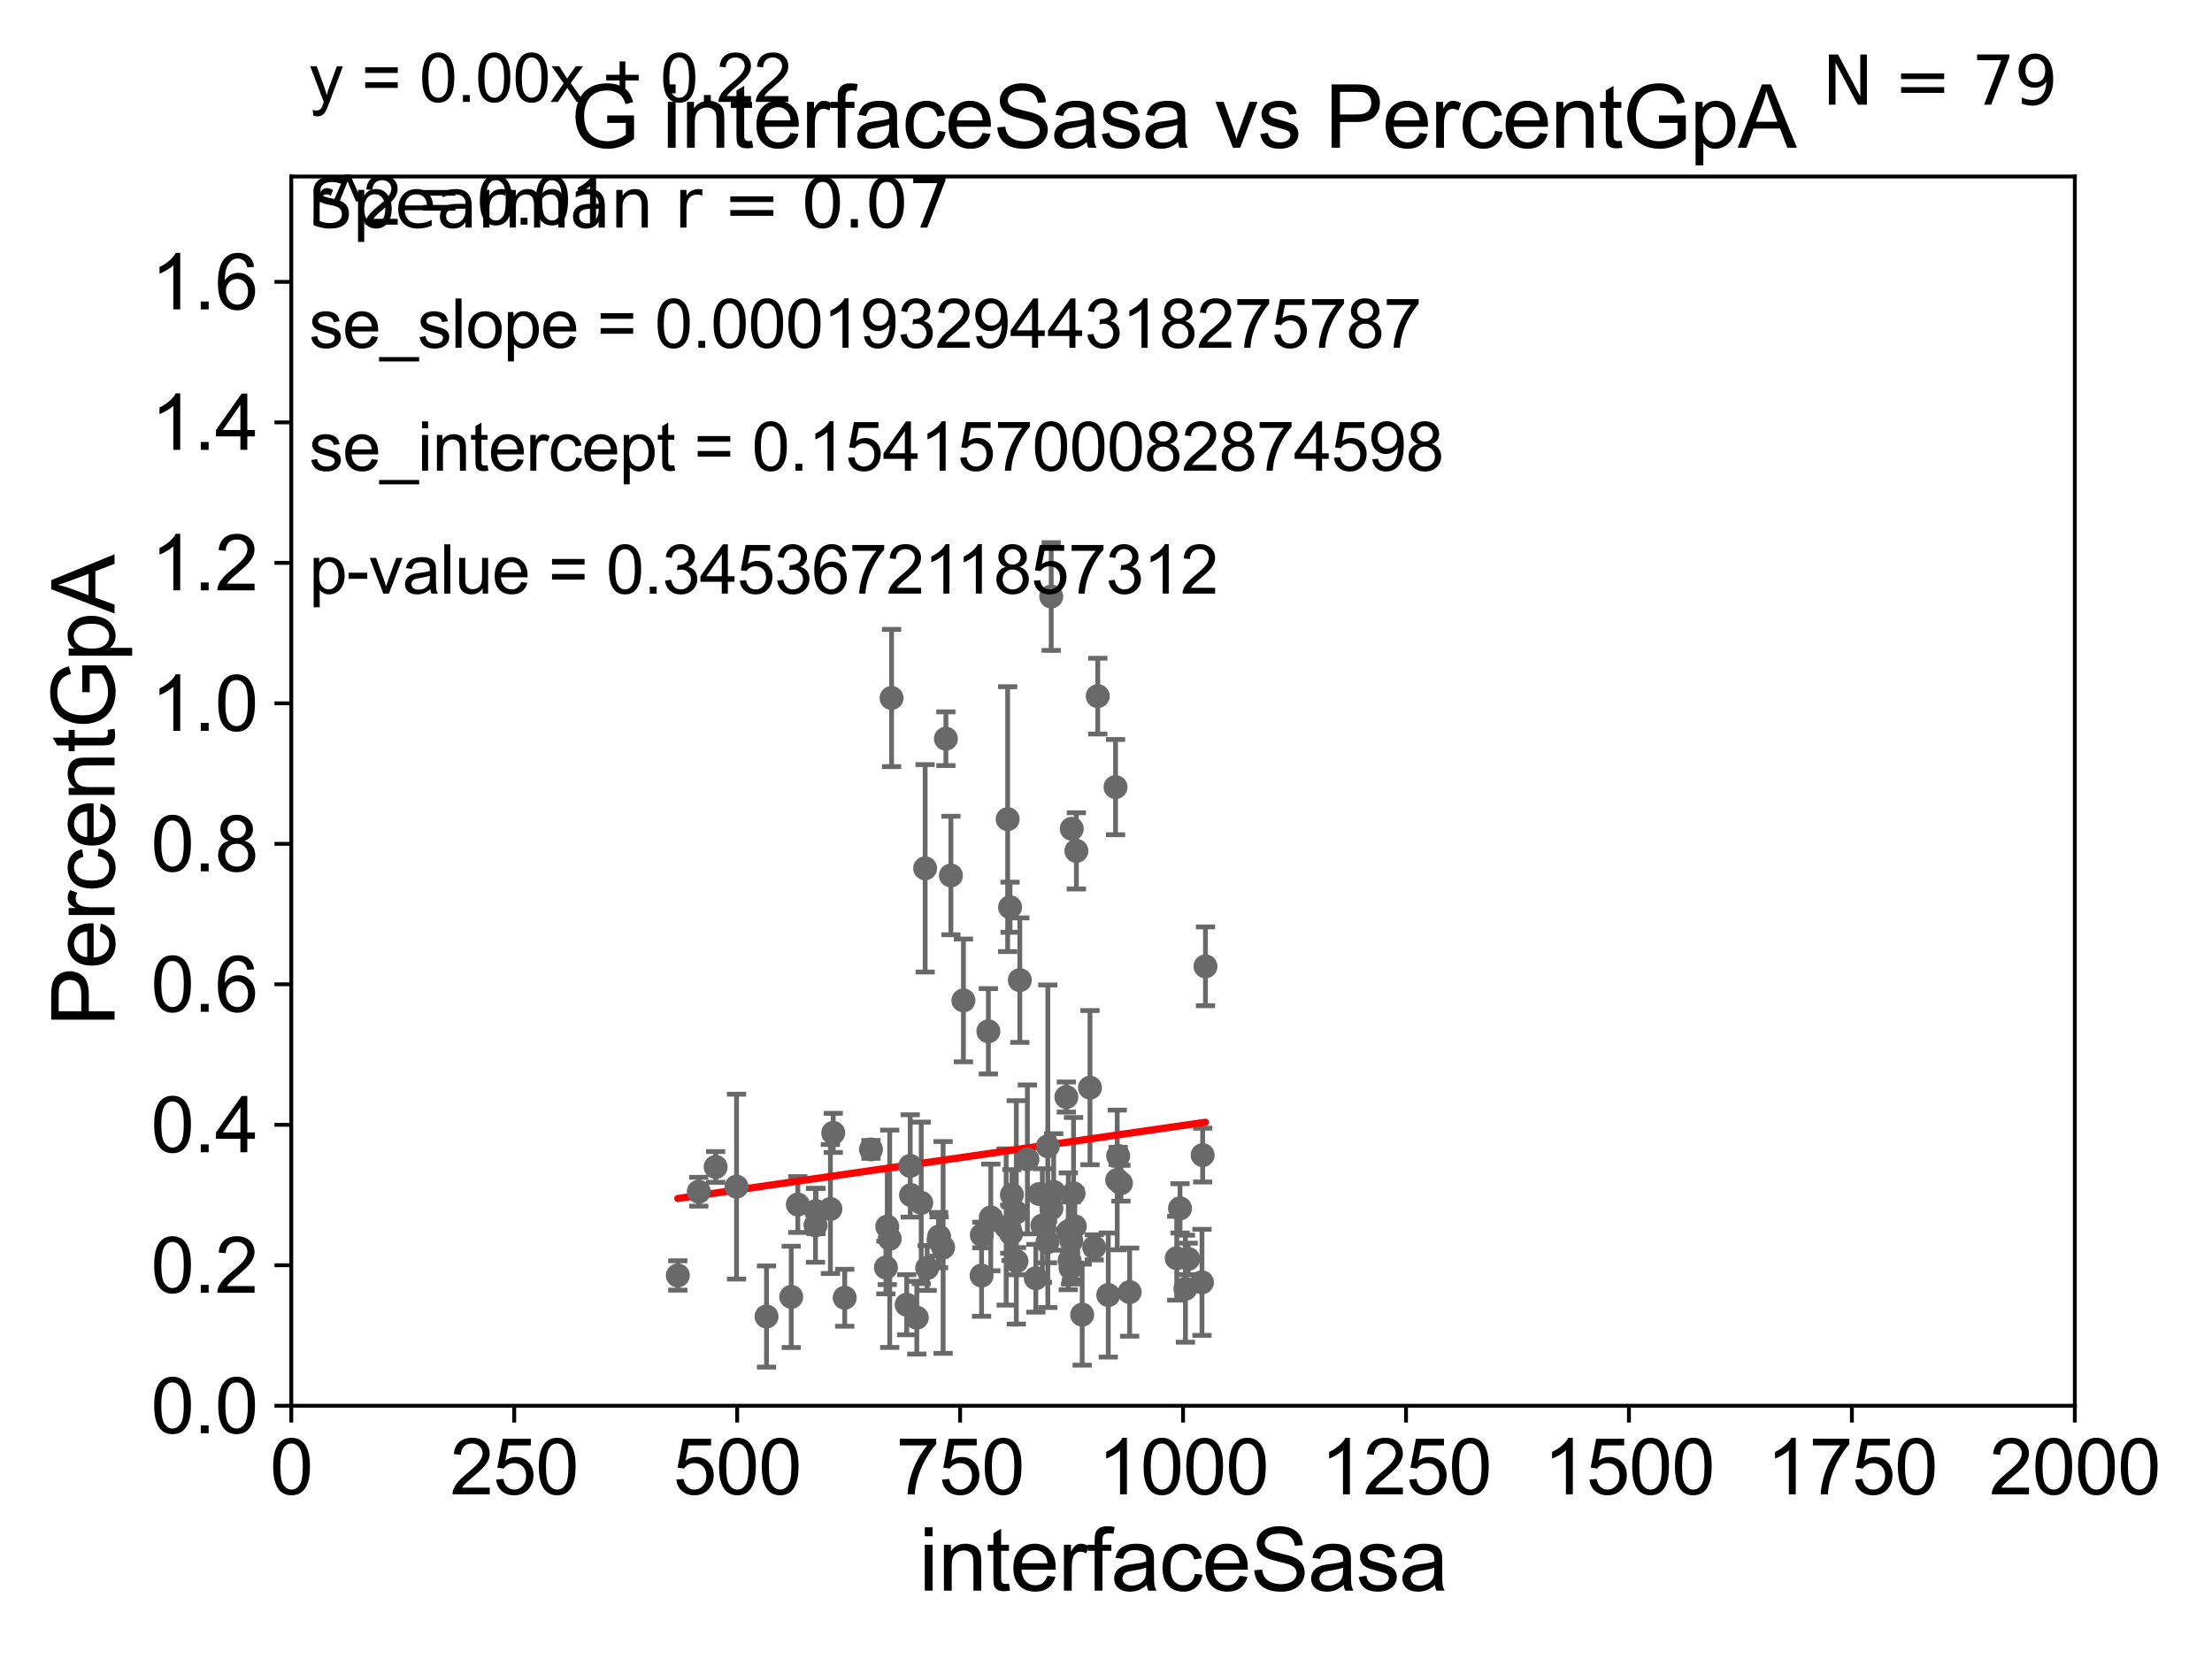 <?xml version="1.0" encoding="utf-8" standalone="no"?>
<!DOCTYPE svg PUBLIC "-//W3C//DTD SVG 1.1//EN"
  "http://www.w3.org/Graphics/SVG/1.1/DTD/svg11.dtd">
<svg xmlns:xlink="http://www.w3.org/1999/xlink" width="460.8pt" height="345.6pt" viewBox="0 0 460.8 345.6" xmlns="http://www.w3.org/2000/svg" version="1.1">
 <defs>
  <style type="text/css">*{stroke-linejoin: round; stroke-linecap: butt}</style>
 </defs>
 <g id="figure_1">
  <g id="patch_1">
   <path d="M 0 345.6 
L 460.8 345.6 
L 460.8 0 
L 0 0 
z
" style="fill: #ffffff"/>
  </g>
  <g id="axes_1">
   <g id="patch_2">
    <path d="M 60.68 292.84 
L 432.225 292.84 
L 432.225 36.775 
L 60.68 36.775 
z
" style="fill: #ffffff"/>
   </g>
   <g id="PathCollection_1">
    <defs>
     <path id="m484626ddf0" d="M 0 1.118 
C 0.297 1.118 0.581 1 0.791 0.791 
C 1 0.581 1.118 0.297 1.118 0 
C 1.118 -0.297 1 -0.581 0.791 -0.791 
C 0.581 -1 0.297 -1.118 0 -1.118 
C -0.297 -1.118 -0.581 -1 -0.791 -0.791 
C -1 -0.581 -1.118 -0.297 -1.118 0 
C -1.118 0.297 -1 0.581 -0.791 0.791 
C -0.581 1 -0.297 1.118 0 1.118 
z
" style="stroke: #696969"/>
    </defs>
    <g clip-path="url(#p5ca9e97745)">
     <use xlink:href="#m484626ddf0" x="149.085" y="243.098" style="fill: #696969; stroke: #696969"/>
     <use xlink:href="#m484626ddf0" x="205.897" y="214.837" style="fill: #696969; stroke: #696969"/>
     <use xlink:href="#m484626ddf0" x="250.534" y="240.628" style="fill: #696969; stroke: #696969"/>
     <use xlink:href="#m484626ddf0" x="218.278" y="238.785" style="fill: #696969; stroke: #696969"/>
     <use xlink:href="#m484626ddf0" x="235.328" y="269.169" style="fill: #696969; stroke: #696969"/>
     <use xlink:href="#m484626ddf0" x="230.874" y="269.78" style="fill: #696969; stroke: #696969"/>
     <use xlink:href="#m484626ddf0" x="210.621" y="256.984" style="fill: #696969; stroke: #696969"/>
     <use xlink:href="#m484626ddf0" x="173.578" y="235.999" style="fill: #696969; stroke: #696969"/>
     <use xlink:href="#m484626ddf0" x="210.801" y="248.878" style="fill: #696969; stroke: #696969"/>
     <use xlink:href="#m484626ddf0" x="250.393" y="267.136" style="fill: #696969; stroke: #696969"/>
     <use xlink:href="#m484626ddf0" x="204.481" y="265.72" style="fill: #696969; stroke: #696969"/>
     <use xlink:href="#m484626ddf0" x="215.781" y="266.286" style="fill: #696969; stroke: #696969"/>
     <use xlink:href="#m484626ddf0" x="209.606" y="255.601" style="fill: #696969; stroke: #696969"/>
     <use xlink:href="#m484626ddf0" x="217.145" y="255.294" style="fill: #696969; stroke: #696969"/>
     <use xlink:href="#m484626ddf0" x="227.062" y="226.576" style="fill: #696969; stroke: #696969"/>
     <use xlink:href="#m484626ddf0" x="219.495" y="248.303" style="fill: #696969; stroke: #696969"/>
     <use xlink:href="#m484626ddf0" x="223.181" y="258.495" style="fill: #696969; stroke: #696969"/>
     <use xlink:href="#m484626ddf0" x="189.784" y="248.964" style="fill: #696969; stroke: #696969"/>
     <use xlink:href="#m484626ddf0" x="223.021" y="264.156" style="fill: #696969; stroke: #696969"/>
     <use xlink:href="#m484626ddf0" x="227.946" y="259.85" style="fill: #696969; stroke: #696969"/>
     <use xlink:href="#m484626ddf0" x="223.268" y="172.647" style="fill: #696969; stroke: #696969"/>
     <use xlink:href="#m484626ddf0" x="224.229" y="177.251" style="fill: #696969; stroke: #696969"/>
     <use xlink:href="#m484626ddf0" x="218.986" y="124.27" style="fill: #696969; stroke: #696969"/>
     <use xlink:href="#m484626ddf0" x="247.523" y="262.247" style="fill: #696969; stroke: #696969"/>
     <use xlink:href="#m484626ddf0" x="223.905" y="255.461" style="fill: #696969; stroke: #696969"/>
     <use xlink:href="#m484626ddf0" x="184.832" y="255.516" style="fill: #696969; stroke: #696969"/>
     <use xlink:href="#m484626ddf0" x="245.819" y="251.719" style="fill: #696969; stroke: #696969"/>
     <use xlink:href="#m484626ddf0" x="218.219" y="258.757" style="fill: #696969; stroke: #696969"/>
     <use xlink:href="#m484626ddf0" x="197.05" y="153.884" style="fill: #696969; stroke: #696969"/>
     <use xlink:href="#m484626ddf0" x="216.519" y="248.741" style="fill: #696969; stroke: #696969"/>
     <use xlink:href="#m484626ddf0" x="232.742" y="245.805" style="fill: #696969; stroke: #696969"/>
     <use xlink:href="#m484626ddf0" x="225.438" y="273.868" style="fill: #696969; stroke: #696969"/>
     <use xlink:href="#m484626ddf0" x="232.938" y="240.802" style="fill: #696969; stroke: #696969"/>
     <use xlink:href="#m484626ddf0" x="198.092" y="182.377" style="fill: #696969; stroke: #696969"/>
     <use xlink:href="#m484626ddf0" x="210.413" y="188.992" style="fill: #696969; stroke: #696969"/>
     <use xlink:href="#m484626ddf0" x="206.615" y="254.178" style="fill: #696969; stroke: #696969"/>
     <use xlink:href="#m484626ddf0" x="211.711" y="252.556" style="fill: #696969; stroke: #696969"/>
     <use xlink:href="#m484626ddf0" x="251.121" y="201.305" style="fill: #696969; stroke: #696969"/>
     <use xlink:href="#m484626ddf0" x="222.549" y="256.499" style="fill: #696969; stroke: #696969"/>
     <use xlink:href="#m484626ddf0" x="192.723" y="180.884" style="fill: #696969; stroke: #696969"/>
     <use xlink:href="#m484626ddf0" x="228.68" y="145.017" style="fill: #696969; stroke: #696969"/>
     <use xlink:href="#m484626ddf0" x="209.913" y="170.644" style="fill: #696969; stroke: #696969"/>
     <use xlink:href="#m484626ddf0" x="246.947" y="268.461" style="fill: #696969; stroke: #696969"/>
     <use xlink:href="#m484626ddf0" x="185.346" y="258.056" style="fill: #696969; stroke: #696969"/>
     <use xlink:href="#m484626ddf0" x="214.03" y="241.523" style="fill: #696969; stroke: #696969"/>
     <use xlink:href="#m484626ddf0" x="153.434" y="247.198" style="fill: #696969; stroke: #696969"/>
     <use xlink:href="#m484626ddf0" x="193.149" y="264.146" style="fill: #696969; stroke: #696969"/>
     <use xlink:href="#m484626ddf0" x="185.731" y="145.405" style="fill: #696969; stroke: #696969"/>
     <use xlink:href="#m484626ddf0" x="195.631" y="257.586" style="fill: #696969; stroke: #696969"/>
     <use xlink:href="#m484626ddf0" x="184.551" y="264.045" style="fill: #696969; stroke: #696969"/>
     <use xlink:href="#m484626ddf0" x="223.643" y="248.588" style="fill: #696969; stroke: #696969"/>
     <use xlink:href="#m484626ddf0" x="232.388" y="163.969" style="fill: #696969; stroke: #696969"/>
     <use xlink:href="#m484626ddf0" x="188.885" y="271.795" style="fill: #696969; stroke: #696969"/>
     <use xlink:href="#m484626ddf0" x="206.402" y="253.619" style="fill: #696969; stroke: #696969"/>
     <use xlink:href="#m484626ddf0" x="204.527" y="257.277" style="fill: #696969; stroke: #696969"/>
     <use xlink:href="#m484626ddf0" x="141.205" y="265.702" style="fill: #696969; stroke: #696969"/>
     <use xlink:href="#m484626ddf0" x="175.972" y="270.344" style="fill: #696969; stroke: #696969"/>
     <use xlink:href="#m484626ddf0" x="145.567" y="248.255" style="fill: #696969; stroke: #696969"/>
     <use xlink:href="#m484626ddf0" x="191.91" y="250.581" style="fill: #696969; stroke: #696969"/>
     <use xlink:href="#m484626ddf0" x="211.758" y="262.729" style="fill: #696969; stroke: #696969"/>
     <use xlink:href="#m484626ddf0" x="164.828" y="270.162" style="fill: #696969; stroke: #696969"/>
     <use xlink:href="#m484626ddf0" x="169.987" y="252.283" style="fill: #696969; stroke: #696969"/>
     <use xlink:href="#m484626ddf0" x="219.038" y="251.717" style="fill: #696969; stroke: #696969"/>
     <use xlink:href="#m484626ddf0" x="200.697" y="208.407" style="fill: #696969; stroke: #696969"/>
     <use xlink:href="#m484626ddf0" x="189.617" y="242.882" style="fill: #696969; stroke: #696969"/>
     <use xlink:href="#m484626ddf0" x="233.513" y="246.482" style="fill: #696969; stroke: #696969"/>
     <use xlink:href="#m484626ddf0" x="159.68" y="274.253" style="fill: #696969; stroke: #696969"/>
     <use xlink:href="#m484626ddf0" x="166.201" y="250.925" style="fill: #696969; stroke: #696969"/>
     <use xlink:href="#m484626ddf0" x="190.985" y="274.495" style="fill: #696969; stroke: #696969"/>
     <use xlink:href="#m484626ddf0" x="181.44" y="239.442" style="fill: #696969; stroke: #696969"/>
     <use xlink:href="#m484626ddf0" x="196.47" y="259.868" style="fill: #696969; stroke: #696969"/>
     <use xlink:href="#m484626ddf0" x="210.357" y="256.035" style="fill: #696969; stroke: #696969"/>
     <use xlink:href="#m484626ddf0" x="222.82" y="262.593" style="fill: #696969; stroke: #696969"/>
     <use xlink:href="#m484626ddf0" x="195.525" y="258.335" style="fill: #696969; stroke: #696969"/>
     <use xlink:href="#m484626ddf0" x="245.134" y="262.115" style="fill: #696969; stroke: #696969"/>
     <use xlink:href="#m484626ddf0" x="169.879" y="255.267" style="fill: #696969; stroke: #696969"/>
     <use xlink:href="#m484626ddf0" x="172.989" y="251.853" style="fill: #696969; stroke: #696969"/>
     <use xlink:href="#m484626ddf0" x="222.14" y="228.533" style="fill: #696969; stroke: #696969"/>
     <use xlink:href="#m484626ddf0" x="212.447" y="204.178" style="fill: #696969; stroke: #696969"/>
    </g>
   </g>
   <g id="matplotlib.axis_1">
    <g id="xtick_1">
     <g id="line2d_1">
      <defs>
       <path id="m7944a18517" d="M 0 0 
L 0 3.5 
" style="stroke: #000000; stroke-width: 0.8"/>
      </defs>
      <g>
       <use xlink:href="#m7944a18517" x="60.68" y="292.84" style="stroke: #000000; stroke-width: 0.8"/>
      </g>
     </g>
     <g id="text_1">
      <!-- 0 -->
      <g transform="translate(56.231 311.293)scale(0.16 -0.16)">
       <defs>
        <path id="ArialMT-30" d="M 266 2259 
Q 266 3072 433 3567 
Q 600 4063 929 4331 
Q 1259 4600 1759 4600 
Q 2128 4600 2406 4451 
Q 2684 4303 2865 4023 
Q 3047 3744 3150 3342 
Q 3253 2941 3253 2259 
Q 3253 1453 3087 958 
Q 2922 463 2592 192 
Q 2263 -78 1759 -78 
Q 1097 -78 719 397 
Q 266 969 266 2259 
z
M 844 2259 
Q 844 1131 1108 757 
Q 1372 384 1759 384 
Q 2147 384 2411 759 
Q 2675 1134 2675 2259 
Q 2675 3391 2411 3762 
Q 2147 4134 1753 4134 
Q 1366 4134 1134 3806 
Q 844 3388 844 2259 
z
" transform="scale(0.016)"/>
       </defs>
       <use xlink:href="#ArialMT-30"/>
      </g>
     </g>
    </g>
    <g id="xtick_2">
     <g id="line2d_2">
      <g>
       <use xlink:href="#m7944a18517" x="107.123" y="292.84" style="stroke: #000000; stroke-width: 0.8"/>
      </g>
     </g>
     <g id="text_2">
      <!-- 250 -->
      <g transform="translate(93.777 311.293)scale(0.16 -0.16)">
       <defs>
        <path id="ArialMT-32" d="M 3222 541 
L 3222 0 
L 194 0 
Q 188 203 259 391 
Q 375 700 629 1000 
Q 884 1300 1366 1694 
Q 2113 2306 2375 2664 
Q 2638 3022 2638 3341 
Q 2638 3675 2398 3904 
Q 2159 4134 1775 4134 
Q 1369 4134 1125 3890 
Q 881 3647 878 3216 
L 300 3275 
Q 359 3922 746 4261 
Q 1134 4600 1788 4600 
Q 2447 4600 2831 4234 
Q 3216 3869 3216 3328 
Q 3216 3053 3103 2787 
Q 2991 2522 2730 2228 
Q 2469 1934 1863 1422 
Q 1356 997 1212 845 
Q 1069 694 975 541 
L 3222 541 
z
" transform="scale(0.016)"/>
        <path id="ArialMT-35" d="M 266 1200 
L 856 1250 
Q 922 819 1161 601 
Q 1400 384 1738 384 
Q 2144 384 2425 690 
Q 2706 997 2706 1503 
Q 2706 1984 2436 2262 
Q 2166 2541 1728 2541 
Q 1456 2541 1237 2417 
Q 1019 2294 894 2097 
L 366 2166 
L 809 4519 
L 3088 4519 
L 3088 3981 
L 1259 3981 
L 1013 2750 
Q 1425 3038 1878 3038 
Q 2478 3038 2890 2622 
Q 3303 2206 3303 1553 
Q 3303 931 2941 478 
Q 2500 -78 1738 -78 
Q 1113 -78 717 272 
Q 322 622 266 1200 
z
" transform="scale(0.016)"/>
       </defs>
       <use xlink:href="#ArialMT-32"/>
       <use xlink:href="#ArialMT-35" x="55.615"/>
       <use xlink:href="#ArialMT-30" x="111.23"/>
      </g>
     </g>
    </g>
    <g id="xtick_3">
     <g id="line2d_3">
      <g>
       <use xlink:href="#m7944a18517" x="153.566" y="292.84" style="stroke: #000000; stroke-width: 0.8"/>
      </g>
     </g>
     <g id="text_3">
      <!-- 500 -->
      <g transform="translate(140.22 311.293)scale(0.16 -0.16)">
       <use xlink:href="#ArialMT-35"/>
       <use xlink:href="#ArialMT-30" x="55.615"/>
       <use xlink:href="#ArialMT-30" x="111.23"/>
      </g>
     </g>
    </g>
    <g id="xtick_4">
     <g id="line2d_4">
      <g>
       <use xlink:href="#m7944a18517" x="200.009" y="292.84" style="stroke: #000000; stroke-width: 0.8"/>
      </g>
     </g>
     <g id="text_4">
      <!-- 750 -->
      <g transform="translate(186.663 311.293)scale(0.16 -0.16)">
       <defs>
        <path id="ArialMT-37" d="M 303 3981 
L 303 4522 
L 3269 4522 
L 3269 4084 
Q 2831 3619 2401 2847 
Q 1972 2075 1738 1259 
Q 1569 684 1522 0 
L 944 0 
Q 953 541 1156 1306 
Q 1359 2072 1739 2783 
Q 2119 3494 2547 3981 
L 303 3981 
z
" transform="scale(0.016)"/>
       </defs>
       <use xlink:href="#ArialMT-37"/>
       <use xlink:href="#ArialMT-35" x="55.615"/>
       <use xlink:href="#ArialMT-30" x="111.23"/>
      </g>
     </g>
    </g>
    <g id="xtick_5">
     <g id="line2d_5">
      <g>
       <use xlink:href="#m7944a18517" x="246.452" y="292.84" style="stroke: #000000; stroke-width: 0.8"/>
      </g>
     </g>
     <g id="text_5">
      <!-- 1000 -->
      <g transform="translate(228.657 311.293)scale(0.16 -0.16)">
       <defs>
        <path id="ArialMT-31" d="M 2384 0 
L 1822 0 
L 1822 3584 
Q 1619 3391 1289 3197 
Q 959 3003 697 2906 
L 697 3450 
Q 1169 3672 1522 3987 
Q 1875 4303 2022 4600 
L 2384 4600 
L 2384 0 
z
" transform="scale(0.016)"/>
       </defs>
       <use xlink:href="#ArialMT-31"/>
       <use xlink:href="#ArialMT-30" x="55.615"/>
       <use xlink:href="#ArialMT-30" x="111.23"/>
       <use xlink:href="#ArialMT-30" x="166.846"/>
      </g>
     </g>
    </g>
    <g id="xtick_6">
     <g id="line2d_6">
      <g>
       <use xlink:href="#m7944a18517" x="292.896" y="292.84" style="stroke: #000000; stroke-width: 0.8"/>
      </g>
     </g>
     <g id="text_6">
      <!-- 1250 -->
      <g transform="translate(275.101 311.293)scale(0.16 -0.16)">
       <use xlink:href="#ArialMT-31"/>
       <use xlink:href="#ArialMT-32" x="55.615"/>
       <use xlink:href="#ArialMT-35" x="111.23"/>
       <use xlink:href="#ArialMT-30" x="166.846"/>
      </g>
     </g>
    </g>
    <g id="xtick_7">
     <g id="line2d_7">
      <g>
       <use xlink:href="#m7944a18517" x="339.339" y="292.84" style="stroke: #000000; stroke-width: 0.8"/>
      </g>
     </g>
     <g id="text_7">
      <!-- 1500 -->
      <g transform="translate(321.544 311.293)scale(0.16 -0.16)">
       <use xlink:href="#ArialMT-31"/>
       <use xlink:href="#ArialMT-35" x="55.615"/>
       <use xlink:href="#ArialMT-30" x="111.23"/>
       <use xlink:href="#ArialMT-30" x="166.846"/>
      </g>
     </g>
    </g>
    <g id="xtick_8">
     <g id="line2d_8">
      <g>
       <use xlink:href="#m7944a18517" x="385.782" y="292.84" style="stroke: #000000; stroke-width: 0.8"/>
      </g>
     </g>
     <g id="text_8">
      <!-- 1750 -->
      <g transform="translate(367.987 311.293)scale(0.16 -0.16)">
       <use xlink:href="#ArialMT-31"/>
       <use xlink:href="#ArialMT-37" x="55.615"/>
       <use xlink:href="#ArialMT-35" x="111.23"/>
       <use xlink:href="#ArialMT-30" x="166.846"/>
      </g>
     </g>
    </g>
    <g id="xtick_9">
     <g id="line2d_9">
      <g>
       <use xlink:href="#m7944a18517" x="432.225" y="292.84" style="stroke: #000000; stroke-width: 0.8"/>
      </g>
     </g>
     <g id="text_9">
      <!-- 2000 -->
      <g transform="translate(414.43 311.293)scale(0.16 -0.16)">
       <use xlink:href="#ArialMT-32"/>
       <use xlink:href="#ArialMT-30" x="55.615"/>
       <use xlink:href="#ArialMT-30" x="111.23"/>
       <use xlink:href="#ArialMT-30" x="166.846"/>
      </g>
     </g>
    </g>
    <g id="text_10">
     <!-- interfaceSasa -->
     <g transform="translate(191.423 331.357)scale(0.18 -0.18)">
      <defs>
       <path id="ArialMT-69" d="M 425 3934 
L 425 4581 
L 988 4581 
L 988 3934 
L 425 3934 
z
M 425 0 
L 425 3319 
L 988 3319 
L 988 0 
L 425 0 
z
" transform="scale(0.016)"/>
       <path id="ArialMT-6e" d="M 422 0 
L 422 3319 
L 928 3319 
L 928 2847 
Q 1294 3394 1984 3394 
Q 2284 3394 2536 3286 
Q 2788 3178 2913 3003 
Q 3038 2828 3088 2588 
Q 3119 2431 3119 2041 
L 3119 0 
L 2556 0 
L 2556 2019 
Q 2556 2363 2490 2533 
Q 2425 2703 2258 2804 
Q 2091 2906 1866 2906 
Q 1506 2906 1245 2678 
Q 984 2450 984 1813 
L 984 0 
L 422 0 
z
" transform="scale(0.016)"/>
       <path id="ArialMT-74" d="M 1650 503 
L 1731 6 
Q 1494 -44 1306 -44 
Q 1000 -44 831 53 
Q 663 150 594 308 
Q 525 466 525 972 
L 525 2881 
L 113 2881 
L 113 3319 
L 525 3319 
L 525 4141 
L 1084 4478 
L 1084 3319 
L 1650 3319 
L 1650 2881 
L 1084 2881 
L 1084 941 
Q 1084 700 1114 631 
Q 1144 563 1211 522 
Q 1278 481 1403 481 
Q 1497 481 1650 503 
z
" transform="scale(0.016)"/>
       <path id="ArialMT-65" d="M 2694 1069 
L 3275 997 
Q 3138 488 2766 206 
Q 2394 -75 1816 -75 
Q 1088 -75 661 373 
Q 234 822 234 1631 
Q 234 2469 665 2931 
Q 1097 3394 1784 3394 
Q 2450 3394 2872 2941 
Q 3294 2488 3294 1666 
Q 3294 1616 3291 1516 
L 816 1516 
Q 847 969 1125 678 
Q 1403 388 1819 388 
Q 2128 388 2347 550 
Q 2566 713 2694 1069 
z
M 847 1978 
L 2700 1978 
Q 2663 2397 2488 2606 
Q 2219 2931 1791 2931 
Q 1403 2931 1139 2672 
Q 875 2413 847 1978 
z
" transform="scale(0.016)"/>
       <path id="ArialMT-72" d="M 416 0 
L 416 3319 
L 922 3319 
L 922 2816 
Q 1116 3169 1280 3281 
Q 1444 3394 1641 3394 
Q 1925 3394 2219 3213 
L 2025 2691 
Q 1819 2813 1613 2813 
Q 1428 2813 1281 2702 
Q 1134 2591 1072 2394 
Q 978 2094 978 1738 
L 978 0 
L 416 0 
z
" transform="scale(0.016)"/>
       <path id="ArialMT-66" d="M 556 0 
L 556 2881 
L 59 2881 
L 59 3319 
L 556 3319 
L 556 3672 
Q 556 4006 616 4169 
Q 697 4388 901 4523 
Q 1106 4659 1475 4659 
Q 1713 4659 2000 4603 
L 1916 4113 
Q 1741 4144 1584 4144 
Q 1328 4144 1222 4034 
Q 1116 3925 1116 3625 
L 1116 3319 
L 1763 3319 
L 1763 2881 
L 1116 2881 
L 1116 0 
L 556 0 
z
" transform="scale(0.016)"/>
       <path id="ArialMT-61" d="M 2588 409 
Q 2275 144 1986 34 
Q 1697 -75 1366 -75 
Q 819 -75 525 192 
Q 231 459 231 875 
Q 231 1119 342 1320 
Q 453 1522 633 1644 
Q 813 1766 1038 1828 
Q 1203 1872 1538 1913 
Q 2219 1994 2541 2106 
Q 2544 2222 2544 2253 
Q 2544 2597 2384 2738 
Q 2169 2928 1744 2928 
Q 1347 2928 1158 2789 
Q 969 2650 878 2297 
L 328 2372 
Q 403 2725 575 2942 
Q 747 3159 1072 3276 
Q 1397 3394 1825 3394 
Q 2250 3394 2515 3294 
Q 2781 3194 2906 3042 
Q 3031 2891 3081 2659 
Q 3109 2516 3109 2141 
L 3109 1391 
Q 3109 606 3145 398 
Q 3181 191 3288 0 
L 2700 0 
Q 2613 175 2588 409 
z
M 2541 1666 
Q 2234 1541 1622 1453 
Q 1275 1403 1131 1340 
Q 988 1278 909 1158 
Q 831 1038 831 891 
Q 831 666 1001 516 
Q 1172 366 1500 366 
Q 1825 366 2078 508 
Q 2331 650 2450 897 
Q 2541 1088 2541 1459 
L 2541 1666 
z
" transform="scale(0.016)"/>
       <path id="ArialMT-63" d="M 2588 1216 
L 3141 1144 
Q 3050 572 2676 248 
Q 2303 -75 1759 -75 
Q 1078 -75 664 370 
Q 250 816 250 1647 
Q 250 2184 428 2587 
Q 606 2991 970 3192 
Q 1334 3394 1763 3394 
Q 2303 3394 2647 3120 
Q 2991 2847 3088 2344 
L 2541 2259 
Q 2463 2594 2264 2762 
Q 2066 2931 1784 2931 
Q 1359 2931 1093 2626 
Q 828 2322 828 1663 
Q 828 994 1084 691 
Q 1341 388 1753 388 
Q 2084 388 2306 591 
Q 2528 794 2588 1216 
z
" transform="scale(0.016)"/>
       <path id="ArialMT-53" d="M 288 1472 
L 859 1522 
Q 900 1178 1048 958 
Q 1197 738 1509 602 
Q 1822 466 2213 466 
Q 2559 466 2825 569 
Q 3091 672 3220 851 
Q 3350 1031 3350 1244 
Q 3350 1459 3225 1620 
Q 3100 1781 2813 1891 
Q 2628 1963 1997 2114 
Q 1366 2266 1113 2400 
Q 784 2572 623 2826 
Q 463 3081 463 3397 
Q 463 3744 659 4045 
Q 856 4347 1234 4503 
Q 1613 4659 2075 4659 
Q 2584 4659 2973 4495 
Q 3363 4331 3572 4012 
Q 3781 3694 3797 3291 
L 3216 3247 
Q 3169 3681 2898 3903 
Q 2628 4125 2100 4125 
Q 1550 4125 1298 3923 
Q 1047 3722 1047 3438 
Q 1047 3191 1225 3031 
Q 1400 2872 2139 2705 
Q 2878 2538 3153 2413 
Q 3553 2228 3743 1945 
Q 3934 1663 3934 1294 
Q 3934 928 3725 604 
Q 3516 281 3123 101 
Q 2731 -78 2241 -78 
Q 1619 -78 1198 103 
Q 778 284 539 648 
Q 300 1013 288 1472 
z
" transform="scale(0.016)"/>
       <path id="ArialMT-73" d="M 197 991 
L 753 1078 
Q 800 744 1014 566 
Q 1228 388 1613 388 
Q 2000 388 2187 545 
Q 2375 703 2375 916 
Q 2375 1106 2209 1216 
Q 2094 1291 1634 1406 
Q 1016 1563 777 1677 
Q 538 1791 414 1992 
Q 291 2194 291 2438 
Q 291 2659 392 2848 
Q 494 3038 669 3163 
Q 800 3259 1026 3326 
Q 1253 3394 1513 3394 
Q 1903 3394 2198 3281 
Q 2494 3169 2634 2976 
Q 2775 2784 2828 2463 
L 2278 2388 
Q 2241 2644 2061 2787 
Q 1881 2931 1553 2931 
Q 1166 2931 1000 2803 
Q 834 2675 834 2503 
Q 834 2394 903 2306 
Q 972 2216 1119 2156 
Q 1203 2125 1616 2013 
Q 2213 1853 2448 1751 
Q 2684 1650 2818 1456 
Q 2953 1263 2953 975 
Q 2953 694 2789 445 
Q 2625 197 2315 61 
Q 2006 -75 1616 -75 
Q 969 -75 630 194 
Q 291 463 197 991 
z
" transform="scale(0.016)"/>
      </defs>
      <use xlink:href="#ArialMT-69"/>
      <use xlink:href="#ArialMT-6e" x="22.217"/>
      <use xlink:href="#ArialMT-74" x="77.832"/>
      <use xlink:href="#ArialMT-65" x="105.615"/>
      <use xlink:href="#ArialMT-72" x="161.23"/>
      <use xlink:href="#ArialMT-66" x="194.531"/>
      <use xlink:href="#ArialMT-61" x="222.314"/>
      <use xlink:href="#ArialMT-63" x="277.93"/>
      <use xlink:href="#ArialMT-65" x="327.93"/>
      <use xlink:href="#ArialMT-53" x="383.545"/>
      <use xlink:href="#ArialMT-61" x="450.244"/>
      <use xlink:href="#ArialMT-73" x="505.859"/>
      <use xlink:href="#ArialMT-61" x="555.859"/>
     </g>
    </g>
   </g>
   <g id="matplotlib.axis_2">
    <g id="ytick_1">
     <g id="line2d_10">
      <defs>
       <path id="m77d554dcbf" d="M 0 0 
L -3.5 0 
" style="stroke: #000000; stroke-width: 0.8"/>
      </defs>
      <g>
       <use xlink:href="#m77d554dcbf" x="60.68" y="292.84" style="stroke: #000000; stroke-width: 0.8"/>
      </g>
     </g>
     <g id="text_11">
      <!-- 0.0 -->
      <g transform="translate(31.44 298.566)scale(0.16 -0.16)">
       <defs>
        <path id="ArialMT-2e" d="M 581 0 
L 581 641 
L 1222 641 
L 1222 0 
L 581 0 
z
" transform="scale(0.016)"/>
       </defs>
       <use xlink:href="#ArialMT-30"/>
       <use xlink:href="#ArialMT-2e" x="55.615"/>
       <use xlink:href="#ArialMT-30" x="83.398"/>
      </g>
     </g>
    </g>
    <g id="ytick_2">
     <g id="line2d_11">
      <g>
       <use xlink:href="#m77d554dcbf" x="60.68" y="263.575" style="stroke: #000000; stroke-width: 0.8"/>
      </g>
     </g>
     <g id="text_12">
      <!-- 0.2 -->
      <g transform="translate(31.44 269.302)scale(0.16 -0.16)">
       <use xlink:href="#ArialMT-30"/>
       <use xlink:href="#ArialMT-2e" x="55.615"/>
       <use xlink:href="#ArialMT-32" x="83.398"/>
      </g>
     </g>
    </g>
    <g id="ytick_3">
     <g id="line2d_12">
      <g>
       <use xlink:href="#m77d554dcbf" x="60.68" y="234.311" style="stroke: #000000; stroke-width: 0.8"/>
      </g>
     </g>
     <g id="text_13">
      <!-- 0.4 -->
      <g transform="translate(31.44 240.037)scale(0.16 -0.16)">
       <defs>
        <path id="ArialMT-34" d="M 2069 0 
L 2069 1097 
L 81 1097 
L 81 1613 
L 2172 4581 
L 2631 4581 
L 2631 1613 
L 3250 1613 
L 3250 1097 
L 2631 1097 
L 2631 0 
L 2069 0 
z
M 2069 1613 
L 2069 3678 
L 634 1613 
L 2069 1613 
z
" transform="scale(0.016)"/>
       </defs>
       <use xlink:href="#ArialMT-30"/>
       <use xlink:href="#ArialMT-2e" x="55.615"/>
       <use xlink:href="#ArialMT-34" x="83.398"/>
      </g>
     </g>
    </g>
    <g id="ytick_4">
     <g id="line2d_13">
      <g>
       <use xlink:href="#m77d554dcbf" x="60.68" y="205.046" style="stroke: #000000; stroke-width: 0.8"/>
      </g>
     </g>
     <g id="text_14">
      <!-- 0.6 -->
      <g transform="translate(31.44 210.772)scale(0.16 -0.16)">
       <defs>
        <path id="ArialMT-36" d="M 3184 3459 
L 2625 3416 
Q 2550 3747 2413 3897 
Q 2184 4138 1850 4138 
Q 1581 4138 1378 3988 
Q 1113 3794 959 3422 
Q 806 3050 800 2363 
Q 1003 2672 1297 2822 
Q 1591 2972 1913 2972 
Q 2475 2972 2870 2558 
Q 3266 2144 3266 1488 
Q 3266 1056 3080 686 
Q 2894 316 2569 119 
Q 2244 -78 1831 -78 
Q 1128 -78 684 439 
Q 241 956 241 2144 
Q 241 3472 731 4075 
Q 1159 4600 1884 4600 
Q 2425 4600 2770 4297 
Q 3116 3994 3184 3459 
z
M 888 1484 
Q 888 1194 1011 928 
Q 1134 663 1356 523 
Q 1578 384 1822 384 
Q 2178 384 2434 671 
Q 2691 959 2691 1453 
Q 2691 1928 2437 2201 
Q 2184 2475 1800 2475 
Q 1419 2475 1153 2201 
Q 888 1928 888 1484 
z
" transform="scale(0.016)"/>
       </defs>
       <use xlink:href="#ArialMT-30"/>
       <use xlink:href="#ArialMT-2e" x="55.615"/>
       <use xlink:href="#ArialMT-36" x="83.398"/>
      </g>
     </g>
    </g>
    <g id="ytick_5">
     <g id="line2d_14">
      <g>
       <use xlink:href="#m77d554dcbf" x="60.68" y="175.782" style="stroke: #000000; stroke-width: 0.8"/>
      </g>
     </g>
     <g id="text_15">
      <!-- 0.8 -->
      <g transform="translate(31.44 181.508)scale(0.16 -0.16)">
       <defs>
        <path id="ArialMT-38" d="M 1131 2484 
Q 781 2613 612 2850 
Q 444 3088 444 3419 
Q 444 3919 803 4259 
Q 1163 4600 1759 4600 
Q 2359 4600 2725 4251 
Q 3091 3903 3091 3403 
Q 3091 3084 2923 2848 
Q 2756 2613 2416 2484 
Q 2838 2347 3058 2040 
Q 3278 1734 3278 1309 
Q 3278 722 2862 322 
Q 2447 -78 1769 -78 
Q 1091 -78 675 323 
Q 259 725 259 1325 
Q 259 1772 486 2073 
Q 713 2375 1131 2484 
z
M 1019 3438 
Q 1019 3113 1228 2906 
Q 1438 2700 1772 2700 
Q 2097 2700 2305 2904 
Q 2513 3109 2513 3406 
Q 2513 3716 2298 3927 
Q 2084 4138 1766 4138 
Q 1444 4138 1231 3931 
Q 1019 3725 1019 3438 
z
M 838 1322 
Q 838 1081 952 856 
Q 1066 631 1291 507 
Q 1516 384 1775 384 
Q 2178 384 2440 643 
Q 2703 903 2703 1303 
Q 2703 1709 2433 1975 
Q 2163 2241 1756 2241 
Q 1359 2241 1098 1978 
Q 838 1716 838 1322 
z
" transform="scale(0.016)"/>
       </defs>
       <use xlink:href="#ArialMT-30"/>
       <use xlink:href="#ArialMT-2e" x="55.615"/>
       <use xlink:href="#ArialMT-38" x="83.398"/>
      </g>
     </g>
    </g>
    <g id="ytick_6">
     <g id="line2d_15">
      <g>
       <use xlink:href="#m77d554dcbf" x="60.68" y="146.517" style="stroke: #000000; stroke-width: 0.8"/>
      </g>
     </g>
     <g id="text_16">
      <!-- 1.0 -->
      <g transform="translate(31.44 152.243)scale(0.16 -0.16)">
       <use xlink:href="#ArialMT-31"/>
       <use xlink:href="#ArialMT-2e" x="55.615"/>
       <use xlink:href="#ArialMT-30" x="83.398"/>
      </g>
     </g>
    </g>
    <g id="ytick_7">
     <g id="line2d_16">
      <g>
       <use xlink:href="#m77d554dcbf" x="60.68" y="117.252" style="stroke: #000000; stroke-width: 0.8"/>
      </g>
     </g>
     <g id="text_17">
      <!-- 1.2 -->
      <g transform="translate(31.44 122.979)scale(0.16 -0.16)">
       <use xlink:href="#ArialMT-31"/>
       <use xlink:href="#ArialMT-2e" x="55.615"/>
       <use xlink:href="#ArialMT-32" x="83.398"/>
      </g>
     </g>
    </g>
    <g id="ytick_8">
     <g id="line2d_17">
      <g>
       <use xlink:href="#m77d554dcbf" x="60.68" y="87.988" style="stroke: #000000; stroke-width: 0.8"/>
      </g>
     </g>
     <g id="text_18">
      <!-- 1.4 -->
      <g transform="translate(31.44 93.714)scale(0.16 -0.16)">
       <use xlink:href="#ArialMT-31"/>
       <use xlink:href="#ArialMT-2e" x="55.615"/>
       <use xlink:href="#ArialMT-34" x="83.398"/>
      </g>
     </g>
    </g>
    <g id="ytick_9">
     <g id="line2d_18">
      <g>
       <use xlink:href="#m77d554dcbf" x="60.68" y="58.723" style="stroke: #000000; stroke-width: 0.8"/>
      </g>
     </g>
     <g id="text_19">
      <!-- 1.6 -->
      <g transform="translate(31.44 64.45)scale(0.16 -0.16)">
       <use xlink:href="#ArialMT-31"/>
       <use xlink:href="#ArialMT-2e" x="55.615"/>
       <use xlink:href="#ArialMT-36" x="83.398"/>
      </g>
     </g>
    </g>
    <g id="text_20">
     <!-- PercentGpA -->
     <g transform="translate(23.863 213.831)rotate(-90)scale(0.18 -0.18)">
      <defs>
       <path id="ArialMT-50" d="M 494 0 
L 494 4581 
L 2222 4581 
Q 2678 4581 2919 4538 
Q 3256 4481 3484 4323 
Q 3713 4166 3852 3881 
Q 3991 3597 3991 3256 
Q 3991 2672 3619 2267 
Q 3247 1863 2275 1863 
L 1100 1863 
L 1100 0 
L 494 0 
z
M 1100 2403 
L 2284 2403 
Q 2872 2403 3119 2622 
Q 3366 2841 3366 3238 
Q 3366 3525 3220 3729 
Q 3075 3934 2838 4000 
Q 2684 4041 2272 4041 
L 1100 4041 
L 1100 2403 
z
" transform="scale(0.016)"/>
       <path id="ArialMT-47" d="M 2638 1797 
L 2638 2334 
L 4578 2338 
L 4578 638 
Q 4131 281 3656 101 
Q 3181 -78 2681 -78 
Q 2006 -78 1454 211 
Q 903 500 622 1047 
Q 341 1594 341 2269 
Q 341 2938 620 3517 
Q 900 4097 1425 4378 
Q 1950 4659 2634 4659 
Q 3131 4659 3532 4498 
Q 3934 4338 4162 4050 
Q 4391 3763 4509 3300 
L 3963 3150 
Q 3859 3500 3706 3700 
Q 3553 3900 3268 4020 
Q 2984 4141 2638 4141 
Q 2222 4141 1919 4014 
Q 1616 3888 1430 3681 
Q 1244 3475 1141 3228 
Q 966 2803 966 2306 
Q 966 1694 1177 1281 
Q 1388 869 1791 669 
Q 2194 469 2647 469 
Q 3041 469 3416 620 
Q 3791 772 3984 944 
L 3984 1797 
L 2638 1797 
z
" transform="scale(0.016)"/>
       <path id="ArialMT-70" d="M 422 -1272 
L 422 3319 
L 934 3319 
L 934 2888 
Q 1116 3141 1344 3267 
Q 1572 3394 1897 3394 
Q 2322 3394 2647 3175 
Q 2972 2956 3137 2557 
Q 3303 2159 3303 1684 
Q 3303 1175 3120 767 
Q 2938 359 2589 142 
Q 2241 -75 1856 -75 
Q 1575 -75 1351 44 
Q 1128 163 984 344 
L 984 -1272 
L 422 -1272 
z
M 931 1641 
Q 931 1000 1190 694 
Q 1450 388 1819 388 
Q 2194 388 2461 705 
Q 2728 1022 2728 1688 
Q 2728 2322 2467 2637 
Q 2206 2953 1844 2953 
Q 1484 2953 1207 2617 
Q 931 2281 931 1641 
z
" transform="scale(0.016)"/>
       <path id="ArialMT-41" d="M -9 0 
L 1750 4581 
L 2403 4581 
L 4278 0 
L 3588 0 
L 3053 1388 
L 1138 1388 
L 634 0 
L -9 0 
z
M 1313 1881 
L 2866 1881 
L 2388 3150 
Q 2169 3728 2063 4100 
Q 1975 3659 1816 3225 
L 1313 1881 
z
" transform="scale(0.016)"/>
      </defs>
      <use xlink:href="#ArialMT-50"/>
      <use xlink:href="#ArialMT-65" x="66.699"/>
      <use xlink:href="#ArialMT-72" x="122.314"/>
      <use xlink:href="#ArialMT-63" x="155.615"/>
      <use xlink:href="#ArialMT-65" x="205.615"/>
      <use xlink:href="#ArialMT-6e" x="261.23"/>
      <use xlink:href="#ArialMT-74" x="316.846"/>
      <use xlink:href="#ArialMT-47" x="344.629"/>
      <use xlink:href="#ArialMT-70" x="422.412"/>
      <use xlink:href="#ArialMT-41" x="478.027"/>
     </g>
    </g>
   </g>
   <g id="LineCollection_1">
    <path d="M 149.085 246.301 
L 149.085 239.895 
" clip-path="url(#p5ca9e97745)" style="fill: none; stroke: #696969"/>
    <path d="M 205.897 223.729 
L 205.897 205.946 
" clip-path="url(#p5ca9e97745)" style="fill: none; stroke: #696969"/>
    <path d="M 250.534 246.235 
L 250.534 235.02 
" clip-path="url(#p5ca9e97745)" style="fill: none; stroke: #696969"/>
    <path d="M 218.278 272.385 
L 218.278 205.184 
" clip-path="url(#p5ca9e97745)" style="fill: none; stroke: #696969"/>
    <path d="M 235.328 278.35 
L 235.328 259.989 
" clip-path="url(#p5ca9e97745)" style="fill: none; stroke: #696969"/>
    <path d="M 230.874 282.706 
L 230.874 256.855 
" clip-path="url(#p5ca9e97745)" style="fill: none; stroke: #696969"/>
    <path d="M 210.621 262.585 
L 210.621 251.382 
" clip-path="url(#p5ca9e97745)" style="fill: none; stroke: #696969"/>
    <path d="M 173.578 240.077 
L 173.578 231.922 
" clip-path="url(#p5ca9e97745)" style="fill: none; stroke: #696969"/>
    <path d="M 210.801 254.103 
L 210.801 243.652 
" clip-path="url(#p5ca9e97745)" style="fill: none; stroke: #696969"/>
    <path d="M 250.393 278.18 
L 250.393 256.092 
" clip-path="url(#p5ca9e97745)" style="fill: none; stroke: #696969"/>
    <path d="M 204.481 274.206 
L 204.481 257.234 
" clip-path="url(#p5ca9e97745)" style="fill: none; stroke: #696969"/>
    <path d="M 215.781 273.34 
L 215.781 259.232 
" clip-path="url(#p5ca9e97745)" style="fill: none; stroke: #696969"/>
    <path d="M 209.606 271.873 
L 209.606 239.328 
" clip-path="url(#p5ca9e97745)" style="fill: none; stroke: #696969"/>
    <path d="M 217.145 267.117 
L 217.145 243.47 
" clip-path="url(#p5ca9e97745)" style="fill: none; stroke: #696969"/>
    <path d="M 227.062 242.639 
L 227.062 210.513 
" clip-path="url(#p5ca9e97745)" style="fill: none; stroke: #696969"/>
    <path d="M 219.495 260.434 
L 219.495 236.172 
" clip-path="url(#p5ca9e97745)" style="fill: none; stroke: #696969"/>
    <path d="M 223.181 266.629 
L 223.181 250.361 
" clip-path="url(#p5ca9e97745)" style="fill: none; stroke: #696969"/>
    <path d="M 189.784 249.478 
L 189.784 248.45 
" clip-path="url(#p5ca9e97745)" style="fill: none; stroke: #696969"/>
    <path d="M 223.021 267.489 
L 223.021 260.823 
" clip-path="url(#p5ca9e97745)" style="fill: none; stroke: #696969"/>
    <path d="M 227.946 262.469 
L 227.946 257.231 
" clip-path="url(#p5ca9e97745)" style="fill: none; stroke: #696969"/>
    <path d="M 223.268 173.156 
L 223.268 172.138 
" clip-path="url(#p5ca9e97745)" style="fill: none; stroke: #696969"/>
    <path d="M 224.229 185.195 
L 224.229 169.307 
" clip-path="url(#p5ca9e97745)" style="fill: none; stroke: #696969"/>
    <path d="M 218.986 135.492 
L 218.986 113.048 
" clip-path="url(#p5ca9e97745)" style="fill: none; stroke: #696969"/>
    <path d="M 247.523 265.52 
L 247.523 258.975 
" clip-path="url(#p5ca9e97745)" style="fill: none; stroke: #696969"/>
    <path d="M 223.905 263.147 
L 223.905 247.774 
" clip-path="url(#p5ca9e97745)" style="fill: none; stroke: #696969"/>
    <path d="M 184.832 267.603 
L 184.832 243.429 
" clip-path="url(#p5ca9e97745)" style="fill: none; stroke: #696969"/>
    <path d="M 245.819 256.856 
L 245.819 246.582 
" clip-path="url(#p5ca9e97745)" style="fill: none; stroke: #696969"/>
    <path d="M 218.219 263.058 
L 218.219 254.455 
" clip-path="url(#p5ca9e97745)" style="fill: none; stroke: #696969"/>
    <path d="M 197.05 159.478 
L 197.05 148.29 
" clip-path="url(#p5ca9e97745)" style="fill: none; stroke: #696969"/>
    <path d="M 216.519 249.426 
L 216.519 248.057 
" clip-path="url(#p5ca9e97745)" style="fill: none; stroke: #696969"/>
    <path d="M 232.742 260.357 
L 232.742 231.252 
" clip-path="url(#p5ca9e97745)" style="fill: none; stroke: #696969"/>
    <path d="M 225.438 284.388 
L 225.438 263.347 
" clip-path="url(#p5ca9e97745)" style="fill: none; stroke: #696969"/>
    <path d="M 232.938 242.599 
L 232.938 239.006 
" clip-path="url(#p5ca9e97745)" style="fill: none; stroke: #696969"/>
    <path d="M 198.092 194.721 
L 198.092 170.032 
" clip-path="url(#p5ca9e97745)" style="fill: none; stroke: #696969"/>
    <path d="M 210.413 194.214 
L 210.413 183.77 
" clip-path="url(#p5ca9e97745)" style="fill: none; stroke: #696969"/>
    <path d="M 206.615 255.627 
L 206.615 252.729 
" clip-path="url(#p5ca9e97745)" style="fill: none; stroke: #696969"/>
    <path d="M 211.711 275.828 
L 211.711 229.285 
" clip-path="url(#p5ca9e97745)" style="fill: none; stroke: #696969"/>
    <path d="M 251.121 209.512 
L 251.121 193.097 
" clip-path="url(#p5ca9e97745)" style="fill: none; stroke: #696969"/>
    <path d="M 222.549 268.664 
L 222.549 244.334 
" clip-path="url(#p5ca9e97745)" style="fill: none; stroke: #696969"/>
    <path d="M 192.723 202.485 
L 192.723 159.282 
" clip-path="url(#p5ca9e97745)" style="fill: none; stroke: #696969"/>
    <path d="M 228.68 152.909 
L 228.68 137.124 
" clip-path="url(#p5ca9e97745)" style="fill: none; stroke: #696969"/>
    <path d="M 209.913 198.23 
L 209.913 143.057 
" clip-path="url(#p5ca9e97745)" style="fill: none; stroke: #696969"/>
    <path d="M 246.947 279.61 
L 246.947 257.312 
" clip-path="url(#p5ca9e97745)" style="fill: none; stroke: #696969"/>
    <path d="M 185.346 280.694 
L 185.346 235.419 
" clip-path="url(#p5ca9e97745)" style="fill: none; stroke: #696969"/>
    <path d="M 214.03 257.033 
L 214.03 226.012 
" clip-path="url(#p5ca9e97745)" style="fill: none; stroke: #696969"/>
    <path d="M 153.434 266.454 
L 153.434 227.942 
" clip-path="url(#p5ca9e97745)" style="fill: none; stroke: #696969"/>
    <path d="M 193.149 268.803 
L 193.149 259.488 
" clip-path="url(#p5ca9e97745)" style="fill: none; stroke: #696969"/>
    <path d="M 185.731 159.7 
L 185.731 131.11 
" clip-path="url(#p5ca9e97745)" style="fill: none; stroke: #696969"/>
    <path d="M 195.631 261.672 
L 195.631 253.5 
" clip-path="url(#p5ca9e97745)" style="fill: none; stroke: #696969"/>
    <path d="M 184.551 269.528 
L 184.551 258.562 
" clip-path="url(#p5ca9e97745)" style="fill: none; stroke: #696969"/>
    <path d="M 223.643 264.384 
L 223.643 232.793 
" clip-path="url(#p5ca9e97745)" style="fill: none; stroke: #696969"/>
    <path d="M 232.388 173.889 
L 232.388 154.049 
" clip-path="url(#p5ca9e97745)" style="fill: none; stroke: #696969"/>
    <path d="M 188.885 278.056 
L 188.885 265.534 
" clip-path="url(#p5ca9e97745)" style="fill: none; stroke: #696969"/>
    <path d="M 206.402 264.725 
L 206.402 242.513 
" clip-path="url(#p5ca9e97745)" style="fill: none; stroke: #696969"/>
    <path d="M 204.527 259.949 
L 204.527 254.604 
" clip-path="url(#p5ca9e97745)" style="fill: none; stroke: #696969"/>
    <path d="M 141.205 268.762 
L 141.205 262.642 
" clip-path="url(#p5ca9e97745)" style="fill: none; stroke: #696969"/>
    <path d="M 175.972 276.278 
L 175.972 264.411 
" clip-path="url(#p5ca9e97745)" style="fill: none; stroke: #696969"/>
    <path d="M 145.567 251.257 
L 145.567 245.253 
" clip-path="url(#p5ca9e97745)" style="fill: none; stroke: #696969"/>
    <path d="M 191.91 267.408 
L 191.91 233.754 
" clip-path="url(#p5ca9e97745)" style="fill: none; stroke: #696969"/>
    <path d="M 211.758 265.562 
L 211.758 259.896 
" clip-path="url(#p5ca9e97745)" style="fill: none; stroke: #696969"/>
    <path d="M 164.828 280.708 
L 164.828 259.616 
" clip-path="url(#p5ca9e97745)" style="fill: none; stroke: #696969"/>
    <path d="M 169.987 257 
L 169.987 247.566 
" clip-path="url(#p5ca9e97745)" style="fill: none; stroke: #696969"/>
    <path d="M 219.038 256.072 
L 219.038 247.362 
" clip-path="url(#p5ca9e97745)" style="fill: none; stroke: #696969"/>
    <path d="M 200.697 221.193 
L 200.697 195.622 
" clip-path="url(#p5ca9e97745)" style="fill: none; stroke: #696969"/>
    <path d="M 189.617 253.543 
L 189.617 232.221 
" clip-path="url(#p5ca9e97745)" style="fill: none; stroke: #696969"/>
    <path d="M 233.513 250.215 
L 233.513 242.748 
" clip-path="url(#p5ca9e97745)" style="fill: none; stroke: #696969"/>
    <path d="M 159.68 284.79 
L 159.68 263.716 
" clip-path="url(#p5ca9e97745)" style="fill: none; stroke: #696969"/>
    <path d="M 166.201 256.743 
L 166.201 245.107 
" clip-path="url(#p5ca9e97745)" style="fill: none; stroke: #696969"/>
    <path d="M 190.985 282.07 
L 190.985 266.919 
" clip-path="url(#p5ca9e97745)" style="fill: none; stroke: #696969"/>
    <path d="M 181.44 241.298 
L 181.44 237.585 
" clip-path="url(#p5ca9e97745)" style="fill: none; stroke: #696969"/>
    <path d="M 196.47 281.93 
L 196.47 237.807 
" clip-path="url(#p5ca9e97745)" style="fill: none; stroke: #696969"/>
    <path d="M 210.357 261.062 
L 210.357 251.009 
" clip-path="url(#p5ca9e97745)" style="fill: none; stroke: #696969"/>
    <path d="M 222.82 264.177 
L 222.82 261.01 
" clip-path="url(#p5ca9e97745)" style="fill: none; stroke: #696969"/>
    <path d="M 195.525 264.093 
L 195.525 252.577 
" clip-path="url(#p5ca9e97745)" style="fill: none; stroke: #696969"/>
    <path d="M 245.134 270.845 
L 245.134 253.384 
" clip-path="url(#p5ca9e97745)" style="fill: none; stroke: #696969"/>
    <path d="M 169.879 262.946 
L 169.879 247.588 
" clip-path="url(#p5ca9e97745)" style="fill: none; stroke: #696969"/>
    <path d="M 172.989 265.29 
L 172.989 238.417 
" clip-path="url(#p5ca9e97745)" style="fill: none; stroke: #696969"/>
    <path d="M 222.14 231.666 
L 222.14 225.399 
" clip-path="url(#p5ca9e97745)" style="fill: none; stroke: #696969"/>
    <path d="M 212.447 217.143 
L 212.447 191.213 
" clip-path="url(#p5ca9e97745)" style="fill: none; stroke: #696969"/>
   </g>
   <g id="line2d_19">
    <defs>
     <path id="m451d8f5b60" d="M 2 0 
L -2 -0 
" style="stroke: #696969"/>
    </defs>
    <g clip-path="url(#p5ca9e97745)">
     <use xlink:href="#m451d8f5b60" x="149.085" y="246.301" style="fill: #696969; stroke: #696969"/>
     <use xlink:href="#m451d8f5b60" x="205.897" y="223.729" style="fill: #696969; stroke: #696969"/>
     <use xlink:href="#m451d8f5b60" x="250.534" y="246.235" style="fill: #696969; stroke: #696969"/>
     <use xlink:href="#m451d8f5b60" x="218.278" y="272.385" style="fill: #696969; stroke: #696969"/>
     <use xlink:href="#m451d8f5b60" x="235.328" y="278.35" style="fill: #696969; stroke: #696969"/>
     <use xlink:href="#m451d8f5b60" x="230.874" y="282.706" style="fill: #696969; stroke: #696969"/>
     <use xlink:href="#m451d8f5b60" x="210.621" y="262.585" style="fill: #696969; stroke: #696969"/>
     <use xlink:href="#m451d8f5b60" x="173.578" y="240.077" style="fill: #696969; stroke: #696969"/>
     <use xlink:href="#m451d8f5b60" x="210.801" y="254.103" style="fill: #696969; stroke: #696969"/>
     <use xlink:href="#m451d8f5b60" x="250.393" y="278.18" style="fill: #696969; stroke: #696969"/>
     <use xlink:href="#m451d8f5b60" x="204.481" y="274.206" style="fill: #696969; stroke: #696969"/>
     <use xlink:href="#m451d8f5b60" x="215.781" y="273.34" style="fill: #696969; stroke: #696969"/>
     <use xlink:href="#m451d8f5b60" x="209.606" y="271.873" style="fill: #696969; stroke: #696969"/>
     <use xlink:href="#m451d8f5b60" x="217.145" y="267.117" style="fill: #696969; stroke: #696969"/>
     <use xlink:href="#m451d8f5b60" x="227.062" y="242.639" style="fill: #696969; stroke: #696969"/>
     <use xlink:href="#m451d8f5b60" x="219.495" y="260.434" style="fill: #696969; stroke: #696969"/>
     <use xlink:href="#m451d8f5b60" x="223.181" y="266.629" style="fill: #696969; stroke: #696969"/>
     <use xlink:href="#m451d8f5b60" x="189.784" y="249.478" style="fill: #696969; stroke: #696969"/>
     <use xlink:href="#m451d8f5b60" x="223.021" y="267.489" style="fill: #696969; stroke: #696969"/>
     <use xlink:href="#m451d8f5b60" x="227.946" y="262.469" style="fill: #696969; stroke: #696969"/>
     <use xlink:href="#m451d8f5b60" x="223.268" y="173.156" style="fill: #696969; stroke: #696969"/>
     <use xlink:href="#m451d8f5b60" x="224.229" y="185.195" style="fill: #696969; stroke: #696969"/>
     <use xlink:href="#m451d8f5b60" x="218.986" y="135.492" style="fill: #696969; stroke: #696969"/>
     <use xlink:href="#m451d8f5b60" x="247.523" y="265.52" style="fill: #696969; stroke: #696969"/>
     <use xlink:href="#m451d8f5b60" x="223.905" y="263.147" style="fill: #696969; stroke: #696969"/>
     <use xlink:href="#m451d8f5b60" x="184.832" y="267.603" style="fill: #696969; stroke: #696969"/>
     <use xlink:href="#m451d8f5b60" x="245.819" y="256.856" style="fill: #696969; stroke: #696969"/>
     <use xlink:href="#m451d8f5b60" x="218.219" y="263.058" style="fill: #696969; stroke: #696969"/>
     <use xlink:href="#m451d8f5b60" x="197.05" y="159.478" style="fill: #696969; stroke: #696969"/>
     <use xlink:href="#m451d8f5b60" x="216.519" y="249.426" style="fill: #696969; stroke: #696969"/>
     <use xlink:href="#m451d8f5b60" x="232.742" y="260.357" style="fill: #696969; stroke: #696969"/>
     <use xlink:href="#m451d8f5b60" x="225.438" y="284.388" style="fill: #696969; stroke: #696969"/>
     <use xlink:href="#m451d8f5b60" x="232.938" y="242.599" style="fill: #696969; stroke: #696969"/>
     <use xlink:href="#m451d8f5b60" x="198.092" y="194.721" style="fill: #696969; stroke: #696969"/>
     <use xlink:href="#m451d8f5b60" x="210.413" y="194.214" style="fill: #696969; stroke: #696969"/>
     <use xlink:href="#m451d8f5b60" x="206.615" y="255.627" style="fill: #696969; stroke: #696969"/>
     <use xlink:href="#m451d8f5b60" x="211.711" y="275.828" style="fill: #696969; stroke: #696969"/>
     <use xlink:href="#m451d8f5b60" x="251.121" y="209.512" style="fill: #696969; stroke: #696969"/>
     <use xlink:href="#m451d8f5b60" x="222.549" y="268.664" style="fill: #696969; stroke: #696969"/>
     <use xlink:href="#m451d8f5b60" x="192.723" y="202.485" style="fill: #696969; stroke: #696969"/>
     <use xlink:href="#m451d8f5b60" x="228.68" y="152.909" style="fill: #696969; stroke: #696969"/>
     <use xlink:href="#m451d8f5b60" x="209.913" y="198.23" style="fill: #696969; stroke: #696969"/>
     <use xlink:href="#m451d8f5b60" x="246.947" y="279.61" style="fill: #696969; stroke: #696969"/>
     <use xlink:href="#m451d8f5b60" x="185.346" y="280.694" style="fill: #696969; stroke: #696969"/>
     <use xlink:href="#m451d8f5b60" x="214.03" y="257.033" style="fill: #696969; stroke: #696969"/>
     <use xlink:href="#m451d8f5b60" x="153.434" y="266.454" style="fill: #696969; stroke: #696969"/>
     <use xlink:href="#m451d8f5b60" x="193.149" y="268.803" style="fill: #696969; stroke: #696969"/>
     <use xlink:href="#m451d8f5b60" x="185.731" y="159.7" style="fill: #696969; stroke: #696969"/>
     <use xlink:href="#m451d8f5b60" x="195.631" y="261.672" style="fill: #696969; stroke: #696969"/>
     <use xlink:href="#m451d8f5b60" x="184.551" y="269.528" style="fill: #696969; stroke: #696969"/>
     <use xlink:href="#m451d8f5b60" x="223.643" y="264.384" style="fill: #696969; stroke: #696969"/>
     <use xlink:href="#m451d8f5b60" x="232.388" y="173.889" style="fill: #696969; stroke: #696969"/>
     <use xlink:href="#m451d8f5b60" x="188.885" y="278.056" style="fill: #696969; stroke: #696969"/>
     <use xlink:href="#m451d8f5b60" x="206.402" y="264.725" style="fill: #696969; stroke: #696969"/>
     <use xlink:href="#m451d8f5b60" x="204.527" y="259.949" style="fill: #696969; stroke: #696969"/>
     <use xlink:href="#m451d8f5b60" x="141.205" y="268.762" style="fill: #696969; stroke: #696969"/>
     <use xlink:href="#m451d8f5b60" x="175.972" y="276.278" style="fill: #696969; stroke: #696969"/>
     <use xlink:href="#m451d8f5b60" x="145.567" y="251.257" style="fill: #696969; stroke: #696969"/>
     <use xlink:href="#m451d8f5b60" x="191.91" y="267.408" style="fill: #696969; stroke: #696969"/>
     <use xlink:href="#m451d8f5b60" x="211.758" y="265.562" style="fill: #696969; stroke: #696969"/>
     <use xlink:href="#m451d8f5b60" x="164.828" y="280.708" style="fill: #696969; stroke: #696969"/>
     <use xlink:href="#m451d8f5b60" x="169.987" y="257" style="fill: #696969; stroke: #696969"/>
     <use xlink:href="#m451d8f5b60" x="219.038" y="256.072" style="fill: #696969; stroke: #696969"/>
     <use xlink:href="#m451d8f5b60" x="200.697" y="221.193" style="fill: #696969; stroke: #696969"/>
     <use xlink:href="#m451d8f5b60" x="189.617" y="253.543" style="fill: #696969; stroke: #696969"/>
     <use xlink:href="#m451d8f5b60" x="233.513" y="250.215" style="fill: #696969; stroke: #696969"/>
     <use xlink:href="#m451d8f5b60" x="159.68" y="284.79" style="fill: #696969; stroke: #696969"/>
     <use xlink:href="#m451d8f5b60" x="166.201" y="256.743" style="fill: #696969; stroke: #696969"/>
     <use xlink:href="#m451d8f5b60" x="190.985" y="282.07" style="fill: #696969; stroke: #696969"/>
     <use xlink:href="#m451d8f5b60" x="181.44" y="241.298" style="fill: #696969; stroke: #696969"/>
     <use xlink:href="#m451d8f5b60" x="196.47" y="281.93" style="fill: #696969; stroke: #696969"/>
     <use xlink:href="#m451d8f5b60" x="210.357" y="261.062" style="fill: #696969; stroke: #696969"/>
     <use xlink:href="#m451d8f5b60" x="222.82" y="264.177" style="fill: #696969; stroke: #696969"/>
     <use xlink:href="#m451d8f5b60" x="195.525" y="264.093" style="fill: #696969; stroke: #696969"/>
     <use xlink:href="#m451d8f5b60" x="245.134" y="270.845" style="fill: #696969; stroke: #696969"/>
     <use xlink:href="#m451d8f5b60" x="169.879" y="262.946" style="fill: #696969; stroke: #696969"/>
     <use xlink:href="#m451d8f5b60" x="172.989" y="265.29" style="fill: #696969; stroke: #696969"/>
     <use xlink:href="#m451d8f5b60" x="222.14" y="231.666" style="fill: #696969; stroke: #696969"/>
     <use xlink:href="#m451d8f5b60" x="212.447" y="217.143" style="fill: #696969; stroke: #696969"/>
    </g>
   </g>
   <g id="line2d_20">
    <g clip-path="url(#p5ca9e97745)">
     <use xlink:href="#m451d8f5b60" x="149.085" y="239.895" style="fill: #696969; stroke: #696969"/>
     <use xlink:href="#m451d8f5b60" x="205.897" y="205.946" style="fill: #696969; stroke: #696969"/>
     <use xlink:href="#m451d8f5b60" x="250.534" y="235.02" style="fill: #696969; stroke: #696969"/>
     <use xlink:href="#m451d8f5b60" x="218.278" y="205.184" style="fill: #696969; stroke: #696969"/>
     <use xlink:href="#m451d8f5b60" x="235.328" y="259.989" style="fill: #696969; stroke: #696969"/>
     <use xlink:href="#m451d8f5b60" x="230.874" y="256.855" style="fill: #696969; stroke: #696969"/>
     <use xlink:href="#m451d8f5b60" x="210.621" y="251.382" style="fill: #696969; stroke: #696969"/>
     <use xlink:href="#m451d8f5b60" x="173.578" y="231.922" style="fill: #696969; stroke: #696969"/>
     <use xlink:href="#m451d8f5b60" x="210.801" y="243.652" style="fill: #696969; stroke: #696969"/>
     <use xlink:href="#m451d8f5b60" x="250.393" y="256.092" style="fill: #696969; stroke: #696969"/>
     <use xlink:href="#m451d8f5b60" x="204.481" y="257.234" style="fill: #696969; stroke: #696969"/>
     <use xlink:href="#m451d8f5b60" x="215.781" y="259.232" style="fill: #696969; stroke: #696969"/>
     <use xlink:href="#m451d8f5b60" x="209.606" y="239.328" style="fill: #696969; stroke: #696969"/>
     <use xlink:href="#m451d8f5b60" x="217.145" y="243.47" style="fill: #696969; stroke: #696969"/>
     <use xlink:href="#m451d8f5b60" x="227.062" y="210.513" style="fill: #696969; stroke: #696969"/>
     <use xlink:href="#m451d8f5b60" x="219.495" y="236.172" style="fill: #696969; stroke: #696969"/>
     <use xlink:href="#m451d8f5b60" x="223.181" y="250.361" style="fill: #696969; stroke: #696969"/>
     <use xlink:href="#m451d8f5b60" x="189.784" y="248.45" style="fill: #696969; stroke: #696969"/>
     <use xlink:href="#m451d8f5b60" x="223.021" y="260.823" style="fill: #696969; stroke: #696969"/>
     <use xlink:href="#m451d8f5b60" x="227.946" y="257.231" style="fill: #696969; stroke: #696969"/>
     <use xlink:href="#m451d8f5b60" x="223.268" y="172.138" style="fill: #696969; stroke: #696969"/>
     <use xlink:href="#m451d8f5b60" x="224.229" y="169.307" style="fill: #696969; stroke: #696969"/>
     <use xlink:href="#m451d8f5b60" x="218.986" y="113.048" style="fill: #696969; stroke: #696969"/>
     <use xlink:href="#m451d8f5b60" x="247.523" y="258.975" style="fill: #696969; stroke: #696969"/>
     <use xlink:href="#m451d8f5b60" x="223.905" y="247.774" style="fill: #696969; stroke: #696969"/>
     <use xlink:href="#m451d8f5b60" x="184.832" y="243.429" style="fill: #696969; stroke: #696969"/>
     <use xlink:href="#m451d8f5b60" x="245.819" y="246.582" style="fill: #696969; stroke: #696969"/>
     <use xlink:href="#m451d8f5b60" x="218.219" y="254.455" style="fill: #696969; stroke: #696969"/>
     <use xlink:href="#m451d8f5b60" x="197.05" y="148.29" style="fill: #696969; stroke: #696969"/>
     <use xlink:href="#m451d8f5b60" x="216.519" y="248.057" style="fill: #696969; stroke: #696969"/>
     <use xlink:href="#m451d8f5b60" x="232.742" y="231.252" style="fill: #696969; stroke: #696969"/>
     <use xlink:href="#m451d8f5b60" x="225.438" y="263.347" style="fill: #696969; stroke: #696969"/>
     <use xlink:href="#m451d8f5b60" x="232.938" y="239.006" style="fill: #696969; stroke: #696969"/>
     <use xlink:href="#m451d8f5b60" x="198.092" y="170.032" style="fill: #696969; stroke: #696969"/>
     <use xlink:href="#m451d8f5b60" x="210.413" y="183.77" style="fill: #696969; stroke: #696969"/>
     <use xlink:href="#m451d8f5b60" x="206.615" y="252.729" style="fill: #696969; stroke: #696969"/>
     <use xlink:href="#m451d8f5b60" x="211.711" y="229.285" style="fill: #696969; stroke: #696969"/>
     <use xlink:href="#m451d8f5b60" x="251.121" y="193.097" style="fill: #696969; stroke: #696969"/>
     <use xlink:href="#m451d8f5b60" x="222.549" y="244.334" style="fill: #696969; stroke: #696969"/>
     <use xlink:href="#m451d8f5b60" x="192.723" y="159.282" style="fill: #696969; stroke: #696969"/>
     <use xlink:href="#m451d8f5b60" x="228.68" y="137.124" style="fill: #696969; stroke: #696969"/>
     <use xlink:href="#m451d8f5b60" x="209.913" y="143.057" style="fill: #696969; stroke: #696969"/>
     <use xlink:href="#m451d8f5b60" x="246.947" y="257.312" style="fill: #696969; stroke: #696969"/>
     <use xlink:href="#m451d8f5b60" x="185.346" y="235.419" style="fill: #696969; stroke: #696969"/>
     <use xlink:href="#m451d8f5b60" x="214.03" y="226.012" style="fill: #696969; stroke: #696969"/>
     <use xlink:href="#m451d8f5b60" x="153.434" y="227.942" style="fill: #696969; stroke: #696969"/>
     <use xlink:href="#m451d8f5b60" x="193.149" y="259.488" style="fill: #696969; stroke: #696969"/>
     <use xlink:href="#m451d8f5b60" x="185.731" y="131.11" style="fill: #696969; stroke: #696969"/>
     <use xlink:href="#m451d8f5b60" x="195.631" y="253.5" style="fill: #696969; stroke: #696969"/>
     <use xlink:href="#m451d8f5b60" x="184.551" y="258.562" style="fill: #696969; stroke: #696969"/>
     <use xlink:href="#m451d8f5b60" x="223.643" y="232.793" style="fill: #696969; stroke: #696969"/>
     <use xlink:href="#m451d8f5b60" x="232.388" y="154.049" style="fill: #696969; stroke: #696969"/>
     <use xlink:href="#m451d8f5b60" x="188.885" y="265.534" style="fill: #696969; stroke: #696969"/>
     <use xlink:href="#m451d8f5b60" x="206.402" y="242.513" style="fill: #696969; stroke: #696969"/>
     <use xlink:href="#m451d8f5b60" x="204.527" y="254.604" style="fill: #696969; stroke: #696969"/>
     <use xlink:href="#m451d8f5b60" x="141.205" y="262.642" style="fill: #696969; stroke: #696969"/>
     <use xlink:href="#m451d8f5b60" x="175.972" y="264.411" style="fill: #696969; stroke: #696969"/>
     <use xlink:href="#m451d8f5b60" x="145.567" y="245.253" style="fill: #696969; stroke: #696969"/>
     <use xlink:href="#m451d8f5b60" x="191.91" y="233.754" style="fill: #696969; stroke: #696969"/>
     <use xlink:href="#m451d8f5b60" x="211.758" y="259.896" style="fill: #696969; stroke: #696969"/>
     <use xlink:href="#m451d8f5b60" x="164.828" y="259.616" style="fill: #696969; stroke: #696969"/>
     <use xlink:href="#m451d8f5b60" x="169.987" y="247.566" style="fill: #696969; stroke: #696969"/>
     <use xlink:href="#m451d8f5b60" x="219.038" y="247.362" style="fill: #696969; stroke: #696969"/>
     <use xlink:href="#m451d8f5b60" x="200.697" y="195.622" style="fill: #696969; stroke: #696969"/>
     <use xlink:href="#m451d8f5b60" x="189.617" y="232.221" style="fill: #696969; stroke: #696969"/>
     <use xlink:href="#m451d8f5b60" x="233.513" y="242.748" style="fill: #696969; stroke: #696969"/>
     <use xlink:href="#m451d8f5b60" x="159.68" y="263.716" style="fill: #696969; stroke: #696969"/>
     <use xlink:href="#m451d8f5b60" x="166.201" y="245.107" style="fill: #696969; stroke: #696969"/>
     <use xlink:href="#m451d8f5b60" x="190.985" y="266.919" style="fill: #696969; stroke: #696969"/>
     <use xlink:href="#m451d8f5b60" x="181.44" y="237.585" style="fill: #696969; stroke: #696969"/>
     <use xlink:href="#m451d8f5b60" x="196.47" y="237.807" style="fill: #696969; stroke: #696969"/>
     <use xlink:href="#m451d8f5b60" x="210.357" y="251.009" style="fill: #696969; stroke: #696969"/>
     <use xlink:href="#m451d8f5b60" x="222.82" y="261.01" style="fill: #696969; stroke: #696969"/>
     <use xlink:href="#m451d8f5b60" x="195.525" y="252.577" style="fill: #696969; stroke: #696969"/>
     <use xlink:href="#m451d8f5b60" x="245.134" y="253.384" style="fill: #696969; stroke: #696969"/>
     <use xlink:href="#m451d8f5b60" x="169.879" y="247.588" style="fill: #696969; stroke: #696969"/>
     <use xlink:href="#m451d8f5b60" x="172.989" y="238.417" style="fill: #696969; stroke: #696969"/>
     <use xlink:href="#m451d8f5b60" x="222.14" y="225.399" style="fill: #696969; stroke: #696969"/>
     <use xlink:href="#m451d8f5b60" x="212.447" y="191.213" style="fill: #696969; stroke: #696969"/>
    </g>
   </g>
   <g id="line2d_21">
    <path d="M 149.085 248.529 
L 205.897 240.317 
L 250.534 233.865 
L 218.278 238.527 
L 235.328 236.063 
L 230.874 236.706 
L 210.621 239.634 
L 173.578 244.989 
L 210.801 239.608 
L 250.393 233.885 
L 204.481 240.522 
L 215.781 238.888 
L 209.606 239.781 
L 217.145 238.691 
L 227.062 237.258 
L 219.495 238.351 
L 223.181 237.818 
L 189.784 242.646 
L 223.021 237.842 
L 227.946 237.13 
L 223.268 237.806 
L 224.229 237.667 
L 218.986 238.425 
L 247.523 234.3 
L 223.905 237.714 
L 184.832 243.362 
L 245.819 234.546 
L 218.219 238.536 
L 197.05 241.596 
L 216.519 238.781 
L 232.742 236.436 
L 225.438 237.492 
L 232.938 236.408 
L 198.092 241.445 
L 210.413 239.664 
L 206.615 240.213 
L 211.711 239.476 
L 251.121 233.78 
L 222.549 237.91 
L 192.723 242.221 
L 228.68 237.024 
L 209.913 239.736 
L 246.947 234.383 
L 185.346 243.287 
L 214.03 239.141 
L 153.434 247.9 
L 193.149 242.16 
L 185.731 243.232 
L 195.631 241.801 
L 184.551 243.402 
L 223.643 237.752 
L 232.388 236.488 
L 188.885 242.776 
L 206.402 240.244 
L 204.527 240.515 
L 141.205 249.668 
L 175.972 244.642 
L 145.567 249.038 
L 191.91 242.339 
L 211.758 239.47 
L 164.828 246.253 
L 169.987 245.508 
L 219.038 238.417 
L 200.697 241.069 
L 189.617 242.67 
L 233.513 236.325 
L 159.68 246.998 
L 166.201 246.055 
L 190.985 242.472 
L 181.44 243.852 
L 196.47 241.679 
L 210.357 239.672 
L 222.82 237.871 
L 195.525 241.816 
L 245.134 234.645 
L 169.879 245.523 
L 172.989 245.074 
L 222.14 237.969 
L 212.447 239.37 
" clip-path="url(#p5ca9e97745)" style="fill: none; stroke: #ff0000; stroke-width: 1.5; stroke-linecap: square"/>
   </g>
   <g id="line2d_22">
    <defs>
     <path id="m1c0977998d" d="M 0 2 
C 0.53 2 1.039 1.789 1.414 1.414 
C 1.789 1.039 2 0.53 2 0 
C 2 -0.53 1.789 -1.039 1.414 -1.414 
C 1.039 -1.789 0.53 -2 0 -2 
C -0.53 -2 -1.039 -1.789 -1.414 -1.414 
C -1.789 -1.039 -2 -0.53 -2 0 
C -2 0.53 -1.789 1.039 -1.414 1.414 
C -1.039 1.789 -0.53 2 0 2 
z
" style="stroke: #696969"/>
    </defs>
    <g clip-path="url(#p5ca9e97745)">
     <use xlink:href="#m1c0977998d" x="149.085" y="243.098" style="fill: #696969; stroke: #696969"/>
     <use xlink:href="#m1c0977998d" x="205.897" y="214.837" style="fill: #696969; stroke: #696969"/>
     <use xlink:href="#m1c0977998d" x="250.534" y="240.628" style="fill: #696969; stroke: #696969"/>
     <use xlink:href="#m1c0977998d" x="218.278" y="238.785" style="fill: #696969; stroke: #696969"/>
     <use xlink:href="#m1c0977998d" x="235.328" y="269.169" style="fill: #696969; stroke: #696969"/>
     <use xlink:href="#m1c0977998d" x="230.874" y="269.78" style="fill: #696969; stroke: #696969"/>
     <use xlink:href="#m1c0977998d" x="210.621" y="256.984" style="fill: #696969; stroke: #696969"/>
     <use xlink:href="#m1c0977998d" x="173.578" y="235.999" style="fill: #696969; stroke: #696969"/>
     <use xlink:href="#m1c0977998d" x="210.801" y="248.878" style="fill: #696969; stroke: #696969"/>
     <use xlink:href="#m1c0977998d" x="250.393" y="267.136" style="fill: #696969; stroke: #696969"/>
     <use xlink:href="#m1c0977998d" x="204.481" y="265.72" style="fill: #696969; stroke: #696969"/>
     <use xlink:href="#m1c0977998d" x="215.781" y="266.286" style="fill: #696969; stroke: #696969"/>
     <use xlink:href="#m1c0977998d" x="209.606" y="255.601" style="fill: #696969; stroke: #696969"/>
     <use xlink:href="#m1c0977998d" x="217.145" y="255.294" style="fill: #696969; stroke: #696969"/>
     <use xlink:href="#m1c0977998d" x="227.062" y="226.576" style="fill: #696969; stroke: #696969"/>
     <use xlink:href="#m1c0977998d" x="219.495" y="248.303" style="fill: #696969; stroke: #696969"/>
     <use xlink:href="#m1c0977998d" x="223.181" y="258.495" style="fill: #696969; stroke: #696969"/>
     <use xlink:href="#m1c0977998d" x="189.784" y="248.964" style="fill: #696969; stroke: #696969"/>
     <use xlink:href="#m1c0977998d" x="223.021" y="264.156" style="fill: #696969; stroke: #696969"/>
     <use xlink:href="#m1c0977998d" x="227.946" y="259.85" style="fill: #696969; stroke: #696969"/>
     <use xlink:href="#m1c0977998d" x="223.268" y="172.647" style="fill: #696969; stroke: #696969"/>
     <use xlink:href="#m1c0977998d" x="224.229" y="177.251" style="fill: #696969; stroke: #696969"/>
     <use xlink:href="#m1c0977998d" x="218.986" y="124.27" style="fill: #696969; stroke: #696969"/>
     <use xlink:href="#m1c0977998d" x="247.523" y="262.247" style="fill: #696969; stroke: #696969"/>
     <use xlink:href="#m1c0977998d" x="223.905" y="255.461" style="fill: #696969; stroke: #696969"/>
     <use xlink:href="#m1c0977998d" x="184.832" y="255.516" style="fill: #696969; stroke: #696969"/>
     <use xlink:href="#m1c0977998d" x="245.819" y="251.719" style="fill: #696969; stroke: #696969"/>
     <use xlink:href="#m1c0977998d" x="218.219" y="258.757" style="fill: #696969; stroke: #696969"/>
     <use xlink:href="#m1c0977998d" x="197.05" y="153.884" style="fill: #696969; stroke: #696969"/>
     <use xlink:href="#m1c0977998d" x="216.519" y="248.741" style="fill: #696969; stroke: #696969"/>
     <use xlink:href="#m1c0977998d" x="232.742" y="245.805" style="fill: #696969; stroke: #696969"/>
     <use xlink:href="#m1c0977998d" x="225.438" y="273.868" style="fill: #696969; stroke: #696969"/>
     <use xlink:href="#m1c0977998d" x="232.938" y="240.802" style="fill: #696969; stroke: #696969"/>
     <use xlink:href="#m1c0977998d" x="198.092" y="182.377" style="fill: #696969; stroke: #696969"/>
     <use xlink:href="#m1c0977998d" x="210.413" y="188.992" style="fill: #696969; stroke: #696969"/>
     <use xlink:href="#m1c0977998d" x="206.615" y="254.178" style="fill: #696969; stroke: #696969"/>
     <use xlink:href="#m1c0977998d" x="211.711" y="252.556" style="fill: #696969; stroke: #696969"/>
     <use xlink:href="#m1c0977998d" x="251.121" y="201.305" style="fill: #696969; stroke: #696969"/>
     <use xlink:href="#m1c0977998d" x="222.549" y="256.499" style="fill: #696969; stroke: #696969"/>
     <use xlink:href="#m1c0977998d" x="192.723" y="180.884" style="fill: #696969; stroke: #696969"/>
     <use xlink:href="#m1c0977998d" x="228.68" y="145.017" style="fill: #696969; stroke: #696969"/>
     <use xlink:href="#m1c0977998d" x="209.913" y="170.644" style="fill: #696969; stroke: #696969"/>
     <use xlink:href="#m1c0977998d" x="246.947" y="268.461" style="fill: #696969; stroke: #696969"/>
     <use xlink:href="#m1c0977998d" x="185.346" y="258.056" style="fill: #696969; stroke: #696969"/>
     <use xlink:href="#m1c0977998d" x="214.03" y="241.523" style="fill: #696969; stroke: #696969"/>
     <use xlink:href="#m1c0977998d" x="153.434" y="247.198" style="fill: #696969; stroke: #696969"/>
     <use xlink:href="#m1c0977998d" x="193.149" y="264.146" style="fill: #696969; stroke: #696969"/>
     <use xlink:href="#m1c0977998d" x="185.731" y="145.405" style="fill: #696969; stroke: #696969"/>
     <use xlink:href="#m1c0977998d" x="195.631" y="257.586" style="fill: #696969; stroke: #696969"/>
     <use xlink:href="#m1c0977998d" x="184.551" y="264.045" style="fill: #696969; stroke: #696969"/>
     <use xlink:href="#m1c0977998d" x="223.643" y="248.588" style="fill: #696969; stroke: #696969"/>
     <use xlink:href="#m1c0977998d" x="232.388" y="163.969" style="fill: #696969; stroke: #696969"/>
     <use xlink:href="#m1c0977998d" x="188.885" y="271.795" style="fill: #696969; stroke: #696969"/>
     <use xlink:href="#m1c0977998d" x="206.402" y="253.619" style="fill: #696969; stroke: #696969"/>
     <use xlink:href="#m1c0977998d" x="204.527" y="257.277" style="fill: #696969; stroke: #696969"/>
     <use xlink:href="#m1c0977998d" x="141.205" y="265.702" style="fill: #696969; stroke: #696969"/>
     <use xlink:href="#m1c0977998d" x="175.972" y="270.344" style="fill: #696969; stroke: #696969"/>
     <use xlink:href="#m1c0977998d" x="145.567" y="248.255" style="fill: #696969; stroke: #696969"/>
     <use xlink:href="#m1c0977998d" x="191.91" y="250.581" style="fill: #696969; stroke: #696969"/>
     <use xlink:href="#m1c0977998d" x="211.758" y="262.729" style="fill: #696969; stroke: #696969"/>
     <use xlink:href="#m1c0977998d" x="164.828" y="270.162" style="fill: #696969; stroke: #696969"/>
     <use xlink:href="#m1c0977998d" x="169.987" y="252.283" style="fill: #696969; stroke: #696969"/>
     <use xlink:href="#m1c0977998d" x="219.038" y="251.717" style="fill: #696969; stroke: #696969"/>
     <use xlink:href="#m1c0977998d" x="200.697" y="208.407" style="fill: #696969; stroke: #696969"/>
     <use xlink:href="#m1c0977998d" x="189.617" y="242.882" style="fill: #696969; stroke: #696969"/>
     <use xlink:href="#m1c0977998d" x="233.513" y="246.482" style="fill: #696969; stroke: #696969"/>
     <use xlink:href="#m1c0977998d" x="159.68" y="274.253" style="fill: #696969; stroke: #696969"/>
     <use xlink:href="#m1c0977998d" x="166.201" y="250.925" style="fill: #696969; stroke: #696969"/>
     <use xlink:href="#m1c0977998d" x="190.985" y="274.495" style="fill: #696969; stroke: #696969"/>
     <use xlink:href="#m1c0977998d" x="181.44" y="239.442" style="fill: #696969; stroke: #696969"/>
     <use xlink:href="#m1c0977998d" x="196.47" y="259.868" style="fill: #696969; stroke: #696969"/>
     <use xlink:href="#m1c0977998d" x="210.357" y="256.035" style="fill: #696969; stroke: #696969"/>
     <use xlink:href="#m1c0977998d" x="222.82" y="262.593" style="fill: #696969; stroke: #696969"/>
     <use xlink:href="#m1c0977998d" x="195.525" y="258.335" style="fill: #696969; stroke: #696969"/>
     <use xlink:href="#m1c0977998d" x="245.134" y="262.115" style="fill: #696969; stroke: #696969"/>
     <use xlink:href="#m1c0977998d" x="169.879" y="255.267" style="fill: #696969; stroke: #696969"/>
     <use xlink:href="#m1c0977998d" x="172.989" y="251.853" style="fill: #696969; stroke: #696969"/>
     <use xlink:href="#m1c0977998d" x="222.14" y="228.533" style="fill: #696969; stroke: #696969"/>
     <use xlink:href="#m1c0977998d" x="212.447" y="204.178" style="fill: #696969; stroke: #696969"/>
    </g>
   </g>
   <g id="patch_3">
    <path d="M 60.68 292.84 
L 60.68 36.775 
" style="fill: none; stroke: #000000; stroke-width: 0.8; stroke-linejoin: miter; stroke-linecap: square"/>
   </g>
   <g id="patch_4">
    <path d="M 432.225 292.84 
L 432.225 36.775 
" style="fill: none; stroke: #000000; stroke-width: 0.8; stroke-linejoin: miter; stroke-linecap: square"/>
   </g>
   <g id="patch_5">
    <path d="M 60.68 292.84 
L 432.225 292.84 
" style="fill: none; stroke: #000000; stroke-width: 0.8; stroke-linejoin: miter; stroke-linecap: square"/>
   </g>
   <g id="patch_6">
    <path d="M 60.68 36.775 
L 432.225 36.775 
" style="fill: none; stroke: #000000; stroke-width: 0.8; stroke-linejoin: miter; stroke-linecap: square"/>
   </g>
   <g id="text_21">
    <!-- N = 79 -->
    <g transform="translate(379.59 21.806)scale(0.14 -0.14)">
     <defs>
      <path id="DejaVuSans-4e" d="M 628 4666 
L 1478 4666 
L 3547 763 
L 3547 4666 
L 4159 4666 
L 4159 0 
L 3309 0 
L 1241 3903 
L 1241 0 
L 628 0 
L 628 4666 
z
" transform="scale(0.016)"/>
      <path id="DejaVuSans-20" transform="scale(0.016)"/>
      <path id="DejaVuSans-3d" d="M 678 2906 
L 4684 2906 
L 4684 2381 
L 678 2381 
L 678 2906 
z
M 678 1631 
L 4684 1631 
L 4684 1100 
L 678 1100 
L 678 1631 
z
" transform="scale(0.016)"/>
      <path id="DejaVuSans-37" d="M 525 4666 
L 3525 4666 
L 3525 4397 
L 1831 0 
L 1172 0 
L 2766 4134 
L 525 4134 
L 525 4666 
z
" transform="scale(0.016)"/>
      <path id="DejaVuSans-39" d="M 703 97 
L 703 672 
Q 941 559 1184 500 
Q 1428 441 1663 441 
Q 2288 441 2617 861 
Q 2947 1281 2994 2138 
Q 2813 1869 2534 1725 
Q 2256 1581 1919 1581 
Q 1219 1581 811 2004 
Q 403 2428 403 3163 
Q 403 3881 828 4315 
Q 1253 4750 1959 4750 
Q 2769 4750 3195 4129 
Q 3622 3509 3622 2328 
Q 3622 1225 3098 567 
Q 2575 -91 1691 -91 
Q 1453 -91 1209 -44 
Q 966 3 703 97 
z
M 1959 2075 
Q 2384 2075 2632 2365 
Q 2881 2656 2881 3163 
Q 2881 3666 2632 3958 
Q 2384 4250 1959 4250 
Q 1534 4250 1286 3958 
Q 1038 3666 1038 3163 
Q 1038 2656 1286 2365 
Q 1534 2075 1959 2075 
z
" transform="scale(0.016)"/>
     </defs>
     <use xlink:href="#DejaVuSans-4e"/>
     <use xlink:href="#DejaVuSans-20" x="74.805"/>
     <use xlink:href="#DejaVuSans-3d" x="106.592"/>
     <use xlink:href="#DejaVuSans-20" x="190.381"/>
     <use xlink:href="#DejaVuSans-37" x="222.168"/>
     <use xlink:href="#DejaVuSans-39" x="285.791"/>
    </g>
   </g>
   <g id="text_22">
    <!-- Spearman r = 0.07 -->
    <g transform="translate(64.395 47.413)scale(0.14 -0.14)">
     <defs>
      <path id="DejaVuSans-53" d="M 3425 4513 
L 3425 3897 
Q 3066 4069 2747 4153 
Q 2428 4238 2131 4238 
Q 1616 4238 1336 4038 
Q 1056 3838 1056 3469 
Q 1056 3159 1242 3001 
Q 1428 2844 1947 2747 
L 2328 2669 
Q 3034 2534 3370 2195 
Q 3706 1856 3706 1288 
Q 3706 609 3251 259 
Q 2797 -91 1919 -91 
Q 1588 -91 1214 -16 
Q 841 59 441 206 
L 441 856 
Q 825 641 1194 531 
Q 1563 422 1919 422 
Q 2459 422 2753 634 
Q 3047 847 3047 1241 
Q 3047 1584 2836 1778 
Q 2625 1972 2144 2069 
L 1759 2144 
Q 1053 2284 737 2584 
Q 422 2884 422 3419 
Q 422 4038 858 4394 
Q 1294 4750 2059 4750 
Q 2388 4750 2728 4690 
Q 3069 4631 3425 4513 
z
" transform="scale(0.016)"/>
      <path id="DejaVuSans-70" d="M 1159 525 
L 1159 -1331 
L 581 -1331 
L 581 3500 
L 1159 3500 
L 1159 2969 
Q 1341 3281 1617 3432 
Q 1894 3584 2278 3584 
Q 2916 3584 3314 3078 
Q 3713 2572 3713 1747 
Q 3713 922 3314 415 
Q 2916 -91 2278 -91 
Q 1894 -91 1617 61 
Q 1341 213 1159 525 
z
M 3116 1747 
Q 3116 2381 2855 2742 
Q 2594 3103 2138 3103 
Q 1681 3103 1420 2742 
Q 1159 2381 1159 1747 
Q 1159 1113 1420 752 
Q 1681 391 2138 391 
Q 2594 391 2855 752 
Q 3116 1113 3116 1747 
z
" transform="scale(0.016)"/>
      <path id="DejaVuSans-65" d="M 3597 1894 
L 3597 1613 
L 953 1613 
Q 991 1019 1311 708 
Q 1631 397 2203 397 
Q 2534 397 2845 478 
Q 3156 559 3463 722 
L 3463 178 
Q 3153 47 2828 -22 
Q 2503 -91 2169 -91 
Q 1331 -91 842 396 
Q 353 884 353 1716 
Q 353 2575 817 3079 
Q 1281 3584 2069 3584 
Q 2775 3584 3186 3129 
Q 3597 2675 3597 1894 
z
M 3022 2063 
Q 3016 2534 2758 2815 
Q 2500 3097 2075 3097 
Q 1594 3097 1305 2825 
Q 1016 2553 972 2059 
L 3022 2063 
z
" transform="scale(0.016)"/>
      <path id="DejaVuSans-61" d="M 2194 1759 
Q 1497 1759 1228 1600 
Q 959 1441 959 1056 
Q 959 750 1161 570 
Q 1363 391 1709 391 
Q 2188 391 2477 730 
Q 2766 1069 2766 1631 
L 2766 1759 
L 2194 1759 
z
M 3341 1997 
L 3341 0 
L 2766 0 
L 2766 531 
Q 2569 213 2275 61 
Q 1981 -91 1556 -91 
Q 1019 -91 701 211 
Q 384 513 384 1019 
Q 384 1609 779 1909 
Q 1175 2209 1959 2209 
L 2766 2209 
L 2766 2266 
Q 2766 2663 2505 2880 
Q 2244 3097 1772 3097 
Q 1472 3097 1187 3025 
Q 903 2953 641 2809 
L 641 3341 
Q 956 3463 1253 3523 
Q 1550 3584 1831 3584 
Q 2591 3584 2966 3190 
Q 3341 2797 3341 1997 
z
" transform="scale(0.016)"/>
      <path id="DejaVuSans-72" d="M 2631 2963 
Q 2534 3019 2420 3045 
Q 2306 3072 2169 3072 
Q 1681 3072 1420 2755 
Q 1159 2438 1159 1844 
L 1159 0 
L 581 0 
L 581 3500 
L 1159 3500 
L 1159 2956 
Q 1341 3275 1631 3429 
Q 1922 3584 2338 3584 
Q 2397 3584 2469 3576 
Q 2541 3569 2628 3553 
L 2631 2963 
z
" transform="scale(0.016)"/>
      <path id="DejaVuSans-6d" d="M 3328 2828 
Q 3544 3216 3844 3400 
Q 4144 3584 4550 3584 
Q 5097 3584 5394 3201 
Q 5691 2819 5691 2113 
L 5691 0 
L 5113 0 
L 5113 2094 
Q 5113 2597 4934 2840 
Q 4756 3084 4391 3084 
Q 3944 3084 3684 2787 
Q 3425 2491 3425 1978 
L 3425 0 
L 2847 0 
L 2847 2094 
Q 2847 2600 2669 2842 
Q 2491 3084 2119 3084 
Q 1678 3084 1418 2786 
Q 1159 2488 1159 1978 
L 1159 0 
L 581 0 
L 581 3500 
L 1159 3500 
L 1159 2956 
Q 1356 3278 1631 3431 
Q 1906 3584 2284 3584 
Q 2666 3584 2933 3390 
Q 3200 3197 3328 2828 
z
" transform="scale(0.016)"/>
      <path id="DejaVuSans-6e" d="M 3513 2113 
L 3513 0 
L 2938 0 
L 2938 2094 
Q 2938 2591 2744 2837 
Q 2550 3084 2163 3084 
Q 1697 3084 1428 2787 
Q 1159 2491 1159 1978 
L 1159 0 
L 581 0 
L 581 3500 
L 1159 3500 
L 1159 2956 
Q 1366 3272 1645 3428 
Q 1925 3584 2291 3584 
Q 2894 3584 3203 3211 
Q 3513 2838 3513 2113 
z
" transform="scale(0.016)"/>
      <path id="DejaVuSans-30" d="M 2034 4250 
Q 1547 4250 1301 3770 
Q 1056 3291 1056 2328 
Q 1056 1369 1301 889 
Q 1547 409 2034 409 
Q 2525 409 2770 889 
Q 3016 1369 3016 2328 
Q 3016 3291 2770 3770 
Q 2525 4250 2034 4250 
z
M 2034 4750 
Q 2819 4750 3233 4129 
Q 3647 3509 3647 2328 
Q 3647 1150 3233 529 
Q 2819 -91 2034 -91 
Q 1250 -91 836 529 
Q 422 1150 422 2328 
Q 422 3509 836 4129 
Q 1250 4750 2034 4750 
z
" transform="scale(0.016)"/>
      <path id="DejaVuSans-2e" d="M 684 794 
L 1344 794 
L 1344 0 
L 684 0 
L 684 794 
z
" transform="scale(0.016)"/>
     </defs>
     <use xlink:href="#DejaVuSans-53"/>
     <use xlink:href="#DejaVuSans-70" x="63.477"/>
     <use xlink:href="#DejaVuSans-65" x="126.953"/>
     <use xlink:href="#DejaVuSans-61" x="188.477"/>
     <use xlink:href="#DejaVuSans-72" x="249.756"/>
     <use xlink:href="#DejaVuSans-6d" x="289.119"/>
     <use xlink:href="#DejaVuSans-61" x="386.531"/>
     <use xlink:href="#DejaVuSans-6e" x="447.811"/>
     <use xlink:href="#DejaVuSans-20" x="511.189"/>
     <use xlink:href="#DejaVuSans-72" x="542.977"/>
     <use xlink:href="#DejaVuSans-20" x="584.09"/>
     <use xlink:href="#DejaVuSans-3d" x="615.877"/>
     <use xlink:href="#DejaVuSans-20" x="699.666"/>
     <use xlink:href="#DejaVuSans-30" x="731.453"/>
     <use xlink:href="#DejaVuSans-2e" x="795.076"/>
     <use xlink:href="#DejaVuSans-30" x="826.863"/>
     <use xlink:href="#DejaVuSans-37" x="890.486"/>
    </g>
   </g>
   <g id="text_23">
    <!-- r^2 = 0.01 -->
    <g transform="translate(64.395 46.796)scale(0.14 -0.14)">
     <defs>
      <path id="ArialMT-5e" d="M 747 2156 
L 169 2156 
L 1272 4659 
L 1725 4659 
L 2834 2156 
L 2269 2156 
L 1497 4022 
L 747 2156 
z
" transform="scale(0.016)"/>
      <path id="ArialMT-20" transform="scale(0.016)"/>
      <path id="ArialMT-3d" d="M 3381 2694 
L 356 2694 
L 356 3219 
L 3381 3219 
L 3381 2694 
z
M 3381 1303 
L 356 1303 
L 356 1828 
L 3381 1828 
L 3381 1303 
z
" transform="scale(0.016)"/>
     </defs>
     <use xlink:href="#ArialMT-72"/>
     <use xlink:href="#ArialMT-5e" x="33.301"/>
     <use xlink:href="#ArialMT-32" x="80.225"/>
     <use xlink:href="#ArialMT-20" x="135.84"/>
     <use xlink:href="#ArialMT-3d" x="163.623"/>
     <use xlink:href="#ArialMT-20" x="222.021"/>
     <use xlink:href="#ArialMT-30" x="249.805"/>
     <use xlink:href="#ArialMT-2e" x="305.42"/>
     <use xlink:href="#ArialMT-30" x="333.203"/>
     <use xlink:href="#ArialMT-31" x="388.818"/>
    </g>
   </g>
   <g id="text_24">
    <!-- y = 0.00x + 0.22 -->
    <g transform="translate(64.395 21.231)scale(0.14 -0.14)">
     <defs>
      <path id="ArialMT-79" d="M 397 -1278 
L 334 -750 
Q 519 -800 656 -800 
Q 844 -800 956 -737 
Q 1069 -675 1141 -563 
Q 1194 -478 1313 -144 
Q 1328 -97 1363 -6 
L 103 3319 
L 709 3319 
L 1400 1397 
Q 1534 1031 1641 628 
Q 1738 1016 1872 1384 
L 2581 3319 
L 3144 3319 
L 1881 -56 
Q 1678 -603 1566 -809 
Q 1416 -1088 1222 -1217 
Q 1028 -1347 759 -1347 
Q 597 -1347 397 -1278 
z
" transform="scale(0.016)"/>
      <path id="ArialMT-78" d="M 47 0 
L 1259 1725 
L 138 3319 
L 841 3319 
L 1350 2541 
Q 1494 2319 1581 2169 
Q 1719 2375 1834 2534 
L 2394 3319 
L 3066 3319 
L 1919 1756 
L 3153 0 
L 2463 0 
L 1781 1031 
L 1600 1309 
L 728 0 
L 47 0 
z
" transform="scale(0.016)"/>
      <path id="ArialMT-2b" d="M 1603 741 
L 1603 1997 
L 356 1997 
L 356 2522 
L 1603 2522 
L 1603 3769 
L 2134 3769 
L 2134 2522 
L 3381 2522 
L 3381 1997 
L 2134 1997 
L 2134 741 
L 1603 741 
z
" transform="scale(0.016)"/>
     </defs>
     <use xlink:href="#ArialMT-79"/>
     <use xlink:href="#ArialMT-20" x="50"/>
     <use xlink:href="#ArialMT-3d" x="77.783"/>
     <use xlink:href="#ArialMT-20" x="136.182"/>
     <use xlink:href="#ArialMT-30" x="163.965"/>
     <use xlink:href="#ArialMT-2e" x="219.58"/>
     <use xlink:href="#ArialMT-30" x="247.363"/>
     <use xlink:href="#ArialMT-30" x="302.979"/>
     <use xlink:href="#ArialMT-78" x="358.594"/>
     <use xlink:href="#ArialMT-20" x="408.594"/>
     <use xlink:href="#ArialMT-2b" x="436.377"/>
     <use xlink:href="#ArialMT-20" x="494.775"/>
     <use xlink:href="#ArialMT-30" x="522.559"/>
     <use xlink:href="#ArialMT-2e" x="578.174"/>
     <use xlink:href="#ArialMT-32" x="605.957"/>
     <use xlink:href="#ArialMT-32" x="661.572"/>
    </g>
   </g>
   <g id="text_25">
    <!-- se_slope = 0.0001932944318275787 -->
    <g transform="translate(64.395 72.444)scale(0.14 -0.14)">
     <defs>
      <path id="ArialMT-5f" d="M -97 -1272 
L -97 -866 
L 3631 -866 
L 3631 -1272 
L -97 -1272 
z
" transform="scale(0.016)"/>
      <path id="ArialMT-6c" d="M 409 0 
L 409 4581 
L 972 4581 
L 972 0 
L 409 0 
z
" transform="scale(0.016)"/>
      <path id="ArialMT-6f" d="M 213 1659 
Q 213 2581 725 3025 
Q 1153 3394 1769 3394 
Q 2453 3394 2887 2945 
Q 3322 2497 3322 1706 
Q 3322 1066 3130 698 
Q 2938 331 2570 128 
Q 2203 -75 1769 -75 
Q 1072 -75 642 372 
Q 213 819 213 1659 
z
M 791 1659 
Q 791 1022 1069 705 
Q 1347 388 1769 388 
Q 2188 388 2466 706 
Q 2744 1025 2744 1678 
Q 2744 2294 2464 2611 
Q 2184 2928 1769 2928 
Q 1347 2928 1069 2612 
Q 791 2297 791 1659 
z
" transform="scale(0.016)"/>
      <path id="ArialMT-39" d="M 350 1059 
L 891 1109 
Q 959 728 1153 556 
Q 1347 384 1650 384 
Q 1909 384 2104 503 
Q 2300 622 2425 820 
Q 2550 1019 2634 1356 
Q 2719 1694 2719 2044 
Q 2719 2081 2716 2156 
Q 2547 1888 2255 1720 
Q 1963 1553 1622 1553 
Q 1053 1553 659 1965 
Q 266 2378 266 3053 
Q 266 3750 677 4175 
Q 1088 4600 1706 4600 
Q 2153 4600 2523 4359 
Q 2894 4119 3086 3673 
Q 3278 3228 3278 2384 
Q 3278 1506 3087 986 
Q 2897 466 2520 194 
Q 2144 -78 1638 -78 
Q 1100 -78 759 220 
Q 419 519 350 1059 
z
M 2653 3081 
Q 2653 3566 2395 3850 
Q 2138 4134 1775 4134 
Q 1400 4134 1122 3828 
Q 844 3522 844 3034 
Q 844 2597 1108 2323 
Q 1372 2050 1759 2050 
Q 2150 2050 2401 2323 
Q 2653 2597 2653 3081 
z
" transform="scale(0.016)"/>
      <path id="ArialMT-33" d="M 269 1209 
L 831 1284 
Q 928 806 1161 595 
Q 1394 384 1728 384 
Q 2125 384 2398 659 
Q 2672 934 2672 1341 
Q 2672 1728 2419 1979 
Q 2166 2231 1775 2231 
Q 1616 2231 1378 2169 
L 1441 2663 
Q 1497 2656 1531 2656 
Q 1891 2656 2178 2843 
Q 2466 3031 2466 3422 
Q 2466 3731 2256 3934 
Q 2047 4138 1716 4138 
Q 1388 4138 1169 3931 
Q 950 3725 888 3313 
L 325 3413 
Q 428 3978 793 4289 
Q 1159 4600 1703 4600 
Q 2078 4600 2393 4439 
Q 2709 4278 2876 4000 
Q 3044 3722 3044 3409 
Q 3044 3113 2884 2869 
Q 2725 2625 2413 2481 
Q 2819 2388 3044 2092 
Q 3269 1797 3269 1353 
Q 3269 753 2831 336 
Q 2394 -81 1725 -81 
Q 1122 -81 723 278 
Q 325 638 269 1209 
z
" transform="scale(0.016)"/>
     </defs>
     <use xlink:href="#ArialMT-73"/>
     <use xlink:href="#ArialMT-65" x="50"/>
     <use xlink:href="#ArialMT-5f" x="105.615"/>
     <use xlink:href="#ArialMT-73" x="161.23"/>
     <use xlink:href="#ArialMT-6c" x="211.23"/>
     <use xlink:href="#ArialMT-6f" x="233.447"/>
     <use xlink:href="#ArialMT-70" x="289.062"/>
     <use xlink:href="#ArialMT-65" x="344.678"/>
     <use xlink:href="#ArialMT-20" x="400.293"/>
     <use xlink:href="#ArialMT-3d" x="428.076"/>
     <use xlink:href="#ArialMT-20" x="486.475"/>
     <use xlink:href="#ArialMT-30" x="514.258"/>
     <use xlink:href="#ArialMT-2e" x="569.873"/>
     <use xlink:href="#ArialMT-30" x="597.656"/>
     <use xlink:href="#ArialMT-30" x="653.271"/>
     <use xlink:href="#ArialMT-30" x="708.887"/>
     <use xlink:href="#ArialMT-31" x="764.502"/>
     <use xlink:href="#ArialMT-39" x="820.117"/>
     <use xlink:href="#ArialMT-33" x="875.732"/>
     <use xlink:href="#ArialMT-32" x="931.348"/>
     <use xlink:href="#ArialMT-39" x="986.963"/>
     <use xlink:href="#ArialMT-34" x="1042.578"/>
     <use xlink:href="#ArialMT-34" x="1098.193"/>
     <use xlink:href="#ArialMT-33" x="1153.809"/>
     <use xlink:href="#ArialMT-31" x="1209.424"/>
     <use xlink:href="#ArialMT-38" x="1265.039"/>
     <use xlink:href="#ArialMT-32" x="1320.654"/>
     <use xlink:href="#ArialMT-37" x="1376.27"/>
     <use xlink:href="#ArialMT-35" x="1431.885"/>
     <use xlink:href="#ArialMT-37" x="1487.5"/>
     <use xlink:href="#ArialMT-38" x="1543.115"/>
     <use xlink:href="#ArialMT-37" x="1598.73"/>
    </g>
   </g>
   <g id="text_26">
    <!-- se_intercept = 0.15415700082874598 -->
    <g transform="translate(64.395 98.05)scale(0.14 -0.14)">
     <use xlink:href="#ArialMT-73"/>
     <use xlink:href="#ArialMT-65" x="50"/>
     <use xlink:href="#ArialMT-5f" x="105.615"/>
     <use xlink:href="#ArialMT-69" x="161.23"/>
     <use xlink:href="#ArialMT-6e" x="183.447"/>
     <use xlink:href="#ArialMT-74" x="239.062"/>
     <use xlink:href="#ArialMT-65" x="266.846"/>
     <use xlink:href="#ArialMT-72" x="322.461"/>
     <use xlink:href="#ArialMT-63" x="355.762"/>
     <use xlink:href="#ArialMT-65" x="405.762"/>
     <use xlink:href="#ArialMT-70" x="461.377"/>
     <use xlink:href="#ArialMT-74" x="516.992"/>
     <use xlink:href="#ArialMT-20" x="544.775"/>
     <use xlink:href="#ArialMT-3d" x="572.559"/>
     <use xlink:href="#ArialMT-20" x="630.957"/>
     <use xlink:href="#ArialMT-30" x="658.74"/>
     <use xlink:href="#ArialMT-2e" x="714.355"/>
     <use xlink:href="#ArialMT-31" x="742.139"/>
     <use xlink:href="#ArialMT-35" x="797.754"/>
     <use xlink:href="#ArialMT-34" x="853.369"/>
     <use xlink:href="#ArialMT-31" x="908.984"/>
     <use xlink:href="#ArialMT-35" x="964.6"/>
     <use xlink:href="#ArialMT-37" x="1020.215"/>
     <use xlink:href="#ArialMT-30" x="1075.83"/>
     <use xlink:href="#ArialMT-30" x="1131.445"/>
     <use xlink:href="#ArialMT-30" x="1187.061"/>
     <use xlink:href="#ArialMT-38" x="1242.676"/>
     <use xlink:href="#ArialMT-32" x="1298.291"/>
     <use xlink:href="#ArialMT-38" x="1353.906"/>
     <use xlink:href="#ArialMT-37" x="1409.521"/>
     <use xlink:href="#ArialMT-34" x="1465.137"/>
     <use xlink:href="#ArialMT-35" x="1520.752"/>
     <use xlink:href="#ArialMT-39" x="1576.367"/>
     <use xlink:href="#ArialMT-38" x="1631.982"/>
    </g>
   </g>
   <g id="text_27">
    <!-- p-value = 0.345367211857312 -->
    <g transform="translate(64.395 123.657)scale(0.14 -0.14)">
     <defs>
      <path id="ArialMT-2d" d="M 203 1375 
L 203 1941 
L 1931 1941 
L 1931 1375 
L 203 1375 
z
" transform="scale(0.016)"/>
      <path id="ArialMT-76" d="M 1344 0 
L 81 3319 
L 675 3319 
L 1388 1331 
Q 1503 1009 1600 663 
Q 1675 925 1809 1294 
L 2547 3319 
L 3125 3319 
L 1869 0 
L 1344 0 
z
" transform="scale(0.016)"/>
      <path id="ArialMT-75" d="M 2597 0 
L 2597 488 
Q 2209 -75 1544 -75 
Q 1250 -75 995 37 
Q 741 150 617 320 
Q 494 491 444 738 
Q 409 903 409 1263 
L 409 3319 
L 972 3319 
L 972 1478 
Q 972 1038 1006 884 
Q 1059 663 1231 536 
Q 1403 409 1656 409 
Q 1909 409 2131 539 
Q 2353 669 2445 892 
Q 2538 1116 2538 1541 
L 2538 3319 
L 3100 3319 
L 3100 0 
L 2597 0 
z
" transform="scale(0.016)"/>
     </defs>
     <use xlink:href="#ArialMT-70"/>
     <use xlink:href="#ArialMT-2d" x="55.615"/>
     <use xlink:href="#ArialMT-76" x="88.916"/>
     <use xlink:href="#ArialMT-61" x="138.916"/>
     <use xlink:href="#ArialMT-6c" x="194.531"/>
     <use xlink:href="#ArialMT-75" x="216.748"/>
     <use xlink:href="#ArialMT-65" x="272.363"/>
     <use xlink:href="#ArialMT-20" x="327.979"/>
     <use xlink:href="#ArialMT-3d" x="355.762"/>
     <use xlink:href="#ArialMT-20" x="414.16"/>
     <use xlink:href="#ArialMT-30" x="441.943"/>
     <use xlink:href="#ArialMT-2e" x="497.559"/>
     <use xlink:href="#ArialMT-33" x="525.342"/>
     <use xlink:href="#ArialMT-34" x="580.957"/>
     <use xlink:href="#ArialMT-35" x="636.572"/>
     <use xlink:href="#ArialMT-33" x="692.188"/>
     <use xlink:href="#ArialMT-36" x="747.803"/>
     <use xlink:href="#ArialMT-37" x="803.418"/>
     <use xlink:href="#ArialMT-32" x="859.033"/>
     <use xlink:href="#ArialMT-31" x="914.648"/>
     <use xlink:href="#ArialMT-31" x="962.889"/>
     <use xlink:href="#ArialMT-38" x="1018.504"/>
     <use xlink:href="#ArialMT-35" x="1074.119"/>
     <use xlink:href="#ArialMT-37" x="1129.734"/>
     <use xlink:href="#ArialMT-33" x="1185.35"/>
     <use xlink:href="#ArialMT-31" x="1240.965"/>
     <use xlink:href="#ArialMT-32" x="1296.58"/>
    </g>
   </g>
   <g id="text_28">
    <!-- G interfaceSasa vs PercentGpA -->
    <g transform="translate(118.899 30.775)scale(0.18 -0.18)">
     <use xlink:href="#ArialMT-47"/>
     <use xlink:href="#ArialMT-20" x="77.783"/>
     <use xlink:href="#ArialMT-69" x="105.566"/>
     <use xlink:href="#ArialMT-6e" x="127.783"/>
     <use xlink:href="#ArialMT-74" x="183.398"/>
     <use xlink:href="#ArialMT-65" x="211.182"/>
     <use xlink:href="#ArialMT-72" x="266.797"/>
     <use xlink:href="#ArialMT-66" x="300.098"/>
     <use xlink:href="#ArialMT-61" x="327.881"/>
     <use xlink:href="#ArialMT-63" x="383.496"/>
     <use xlink:href="#ArialMT-65" x="433.496"/>
     <use xlink:href="#ArialMT-53" x="489.111"/>
     <use xlink:href="#ArialMT-61" x="555.811"/>
     <use xlink:href="#ArialMT-73" x="611.426"/>
     <use xlink:href="#ArialMT-61" x="661.426"/>
     <use xlink:href="#ArialMT-20" x="717.041"/>
     <use xlink:href="#ArialMT-76" x="744.824"/>
     <use xlink:href="#ArialMT-73" x="794.824"/>
     <use xlink:href="#ArialMT-20" x="844.824"/>
     <use xlink:href="#ArialMT-50" x="872.607"/>
     <use xlink:href="#ArialMT-65" x="939.307"/>
     <use xlink:href="#ArialMT-72" x="994.922"/>
     <use xlink:href="#ArialMT-63" x="1028.223"/>
     <use xlink:href="#ArialMT-65" x="1078.223"/>
     <use xlink:href="#ArialMT-6e" x="1133.838"/>
     <use xlink:href="#ArialMT-74" x="1189.453"/>
     <use xlink:href="#ArialMT-47" x="1217.236"/>
     <use xlink:href="#ArialMT-70" x="1295.02"/>
     <use xlink:href="#ArialMT-41" x="1350.635"/>
    </g>
   </g>
  </g>
 </g>
 <defs>
  <clipPath id="p5ca9e97745">
   <rect x="60.68" y="36.775" width="371.545" height="256.065"/>
  </clipPath>
 </defs>
</svg>
